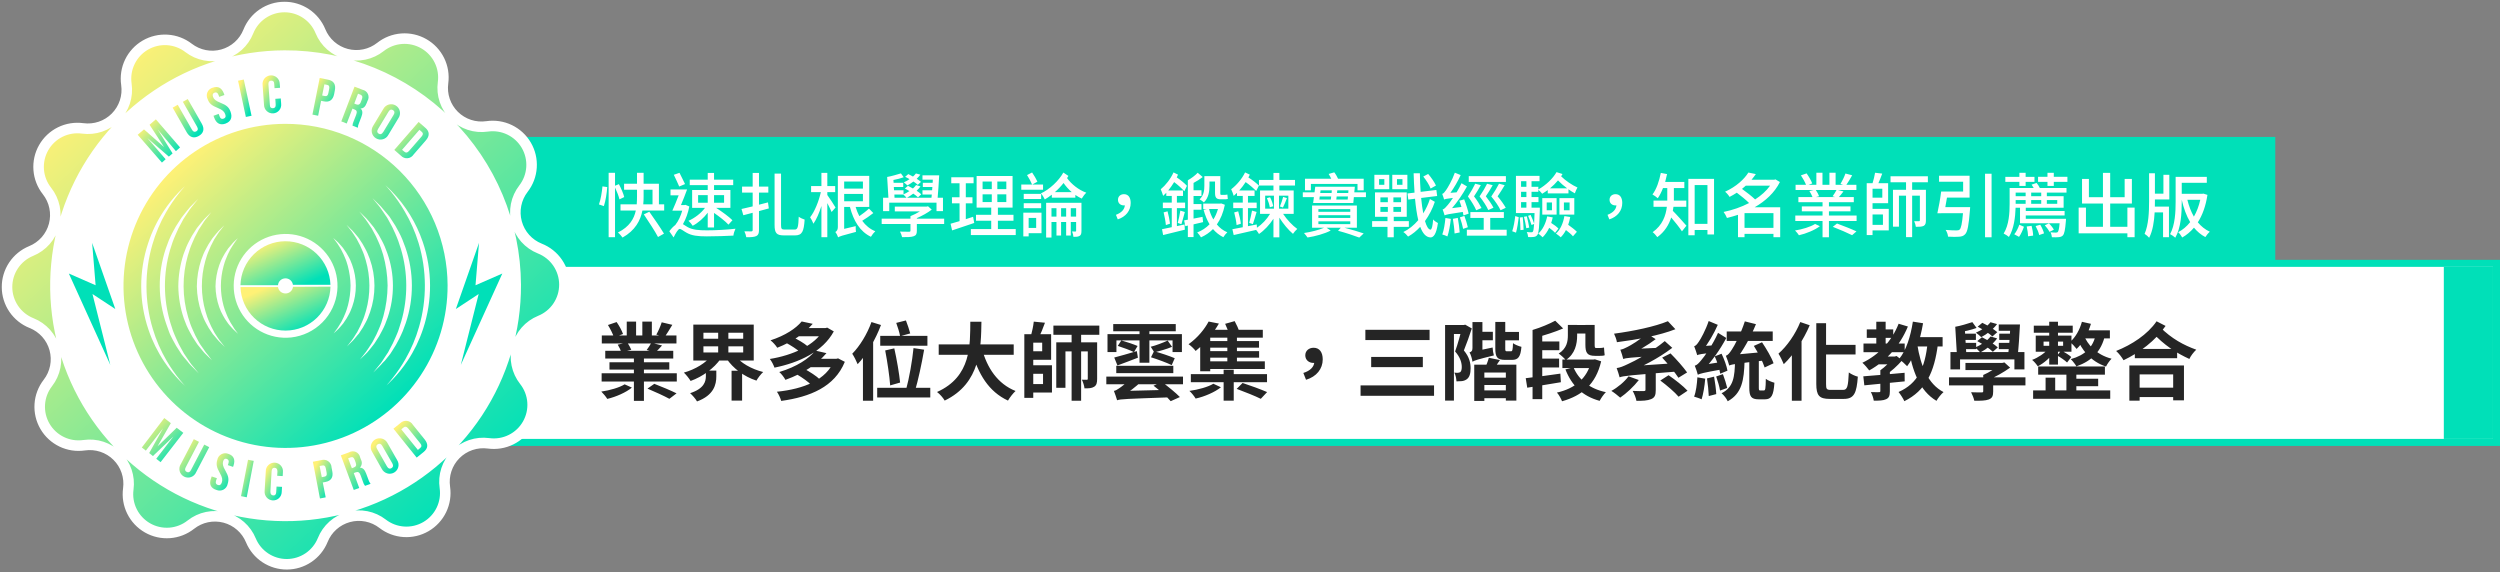 <svg width="712" height="163" viewBox="0 0 712 163" fill="none" xmlns="http://www.w3.org/2000/svg">
<rect x="0" y="0" width="712" height="163" fill="#808080" stroke="none"/>
<path d="M648 39H118V79H648V39Z" fill="#00E0B8"/>
<path d="M91 126V75H711V126H91Z" fill="white" stroke="#00E0B8" stroke-width="2"/>
<path d="M710 76H696V125H710V76Z" fill="#00E0B8"/>
<path d="M81.333 146.969C117.539 146.969 146.89 117.618 146.89 81.412C146.89 45.206 117.539 15.855 81.333 15.855C45.126 15.855 15.775 45.206 15.775 81.412C15.775 117.618 45.126 146.969 81.333 146.969Z" fill="white"/>
<path d="M81.301 79.27C81.817 79.265 82.317 79.449 82.708 79.787C83.098 80.124 83.352 80.593 83.422 81.105H94.111C94.001 77.769 92.595 74.608 90.191 72.293C87.788 69.978 84.576 68.691 81.239 68.706C77.902 68.721 74.702 70.037 72.319 72.374C69.937 74.711 68.559 77.885 68.48 81.221H79.169C79.212 80.687 79.456 80.189 79.851 79.826C80.247 79.464 80.765 79.266 81.301 79.27Z" fill="url(#paint0_linear_47_1370)"/>
<path d="M81.301 83.575C80.786 83.581 80.287 83.398 79.897 83.063C79.507 82.727 79.252 82.261 79.18 81.751H68.49C68.6 85.087 70.007 88.248 72.41 90.563C74.814 92.878 78.026 94.165 81.363 94.15C84.7 94.135 87.9 92.819 90.282 90.482C92.665 88.145 94.042 84.971 94.122 81.635L83.443 81.688C83.385 82.213 83.133 82.697 82.737 83.046C82.341 83.395 81.829 83.584 81.301 83.575Z" fill="url(#paint1_linear_47_1370)"/>
<path d="M81.11 35.272C71.982 35.314 63.071 38.062 55.505 43.168C47.939 48.275 42.057 55.51 38.603 63.96C35.149 72.409 34.278 81.693 36.101 90.638C37.924 99.582 42.358 107.785 48.843 114.209C55.328 120.633 63.572 124.99 72.534 126.729C81.495 128.467 90.77 127.509 99.187 123.976C107.603 120.442 114.783 114.492 119.818 106.878C124.853 99.264 127.517 90.328 127.473 81.2C127.445 75.14 126.224 69.144 123.879 63.556C121.534 57.968 118.111 52.897 113.805 48.632C109.5 44.367 104.397 40.992 98.787 38.7C93.177 36.407 87.17 35.242 81.11 35.272ZM52.478 109.673C52.17 109.376 51.693 108.963 51.142 108.379C49.55 106.742 48.106 104.968 46.825 103.077C44.916 100.254 43.396 97.187 42.308 93.957C39.562 85.96 39.521 77.282 42.191 69.259C43.251 66.015 44.745 62.929 46.635 60.086C47.888 58.196 49.308 56.422 50.876 54.784C51.417 54.201 51.937 53.787 52.191 53.48L52.658 53.034L52.234 53.533C51.969 53.861 51.544 54.307 51.046 54.943C49.641 56.708 48.372 58.576 47.25 60.532C45.596 63.41 44.3 66.48 43.39 69.673C41.119 77.495 41.156 85.806 43.496 93.607C44.442 96.796 45.77 99.858 47.451 102.727C48.59 104.672 49.877 106.526 51.301 108.273C51.799 108.899 52.223 109.334 52.499 109.673L52.923 110.161L52.478 109.673ZM55.118 104.827L54.291 104C53.983 103.713 53.718 103.321 53.39 102.939L52.329 101.688L51.788 101.009L51.279 100.235C50.488 99.103 49.779 97.916 49.158 96.683C48.84 96.015 48.437 95.347 48.162 94.562L47.366 92.324C44.928 85.36 44.876 77.783 47.218 70.786C47.504 70.002 47.79 69.238 48.066 68.496C48.342 67.753 48.734 67.075 49.052 66.375C49.667 65.131 50.376 63.936 51.173 62.801C51.343 62.536 51.502 62.271 51.672 62.027L52.212 61.327L53.209 60.076C53.485 59.708 53.779 59.354 54.09 59.015L54.917 58.178L56.444 56.65C56.444 56.65 55.967 57.255 55.086 58.337L54.365 59.238C54.09 59.556 53.867 59.959 53.581 60.373L52.669 61.741L52.202 62.462L51.778 63.257C51.102 64.42 50.507 65.629 49.996 66.873C49.731 67.541 49.392 68.209 49.158 68.941L48.427 71.2C46.457 77.975 46.49 85.175 48.522 91.932L49.254 94.18C49.498 94.922 49.848 95.58 50.113 96.248C50.631 97.488 51.237 98.689 51.926 99.843L52.361 100.638L52.838 101.349L53.718 102.653C54.005 103.056 54.227 103.459 54.503 103.777L55.245 104.668L56.613 106.354L55.118 104.827ZM59.031 101.306L58.321 100.617C58.056 100.362 57.833 100.044 57.557 99.726L56.688 98.666L56.221 98.093L55.786 97.436C55.113 96.477 54.51 95.47 53.983 94.424C53.708 93.851 53.358 93.289 53.114 92.653C52.87 92.017 52.626 91.37 52.361 90.712C51.359 87.763 50.826 84.675 50.781 81.561C50.804 78.444 51.309 75.35 52.276 72.388L53.019 70.436C53.252 69.8 53.591 69.238 53.856 68.665C54.378 67.614 54.973 66.6 55.638 65.632L56.062 64.975L56.529 64.392C56.825 64.01 57.112 63.66 57.388 63.331C57.627 63.018 57.882 62.717 58.151 62.43L58.851 61.73L60.166 60.436L59.031 61.889L58.416 62.653C58.183 62.928 58.003 63.278 57.769 63.618C57.536 63.957 57.292 64.339 57.038 64.742L56.635 65.346L56.285 66.025C55.721 67.015 55.225 68.043 54.8 69.1C54.577 69.673 54.291 70.235 54.1 70.85C53.909 71.465 53.697 72.112 53.496 72.769C51.855 78.509 51.885 84.597 53.581 90.32C53.793 90.967 53.994 91.603 54.196 92.229C54.397 92.854 54.683 93.406 54.917 93.978C55.353 95.028 55.856 96.048 56.423 97.033L56.794 97.711L57.186 98.316L57.971 99.419C58.215 99.758 58.406 100.108 58.639 100.384L59.254 101.137L60.357 102.6L59.031 101.306ZM62.987 97.785C62.537 97.39 62.122 96.957 61.746 96.492L61.025 95.633L60.622 95.177L60.261 94.636C59.69 93.855 59.183 93.028 58.745 92.165C58.512 91.688 58.225 91.221 58.024 90.712L57.398 89.1C56.551 86.668 56.099 84.115 56.062 81.539C56.082 78.965 56.508 76.41 57.324 73.968L57.939 72.356C58.141 71.836 58.416 71.37 58.65 70.903C59.081 70.036 59.578 69.203 60.134 68.411L60.495 67.87L60.877 67.393L61.598 66.523C61.97 66.058 62.378 65.622 62.817 65.219L63.878 64.159L62.955 65.367C62.563 65.819 62.208 66.301 61.895 66.81L61.301 67.732L60.983 68.231L60.696 68.793C60.241 69.61 59.84 70.457 59.498 71.327C59.318 71.794 59.084 72.26 58.936 72.769C58.787 73.278 58.618 73.83 58.459 74.339C57.15 79.039 57.172 84.009 58.522 88.697L59.021 90.267C59.18 90.776 59.413 91.243 59.593 91.709C59.947 92.572 60.354 93.411 60.813 94.222L61.11 94.784L61.428 95.283L62.032 96.205C62.349 96.705 62.704 97.18 63.093 97.626C63.687 98.401 64.026 98.825 64.026 98.825L62.987 97.785ZM66.932 94.265C66.573 93.96 66.24 93.626 65.935 93.268L65.352 92.6L65.044 92.229L64.747 91.815C64.291 91.201 63.884 90.552 63.528 89.874C63.312 89.507 63.117 89.129 62.944 88.74L62.435 87.478C61.76 85.558 61.402 83.542 61.375 81.507C61.408 79.47 61.767 77.451 62.435 75.526L62.934 74.265C63.103 73.851 63.326 73.48 63.506 73.119C63.857 72.44 64.258 71.788 64.705 71.168L64.991 70.744L65.309 70.373L65.882 69.705C66.175 69.323 66.502 68.968 66.857 68.644L67.738 67.838L67.038 68.793C66.757 69.159 66.499 69.541 66.264 69.938L65.808 70.67L65.564 71.073L65.352 71.507C65.006 72.151 64.705 72.817 64.45 73.501C64.312 73.862 64.132 74.233 64.015 74.625L63.655 75.855C62.658 79.514 62.658 83.373 63.655 87.032L64.026 88.252C64.153 88.655 64.334 89.016 64.471 89.387C64.73 90.066 65.039 90.725 65.394 91.359L65.617 91.805L65.861 92.197L66.317 92.929C66.546 93.343 66.804 93.74 67.091 94.116L67.801 95.071L66.932 94.265ZM82.923 96.11C79.888 96.437 76.826 95.816 74.157 94.333C71.489 92.85 69.345 90.577 68.021 87.826C66.696 85.076 66.256 81.982 66.76 78.971C67.264 75.96 68.688 73.179 70.836 71.01C72.985 68.841 75.752 67.39 78.758 66.857C81.764 66.324 84.861 66.734 87.624 68.032C90.388 69.33 92.681 71.452 94.19 74.106C95.699 76.76 96.35 79.816 96.052 82.854C95.708 86.233 94.217 89.393 91.826 91.805C89.435 94.217 86.289 95.737 82.913 96.11H82.923ZM97.77 92.08L97.462 92.451L96.889 93.13C96.585 93.489 96.255 93.825 95.903 94.138L95.023 94.944L95.723 93.978C96.013 93.617 96.275 93.234 96.508 92.833L96.953 92.102L97.197 91.709L97.42 91.264C97.759 90.621 98.06 89.959 98.321 89.281C98.459 88.909 98.629 88.549 98.745 88.146C98.862 87.743 98.989 87.34 99.106 86.916C99.578 85.09 99.824 83.213 99.838 81.327C99.802 79.44 99.538 77.563 99.053 75.739L98.682 74.519C98.565 74.116 98.385 73.756 98.247 73.395C97.979 72.716 97.671 72.054 97.324 71.412L97.102 70.977C97.017 70.839 96.932 70.712 96.858 70.574C96.784 70.436 96.54 70.076 96.402 69.853C96.165 69.456 95.9 69.076 95.606 68.718L94.896 67.764L95.787 68.559C96.144 68.862 96.474 69.196 96.773 69.556L97.356 70.224L97.674 70.595L97.961 71.009C98.416 71.624 98.824 72.272 99.18 72.95C99.36 73.31 99.594 73.681 99.763 74.084C99.933 74.487 100.092 74.922 100.272 75.357C101.682 79.209 101.701 83.433 100.325 87.298L99.827 88.57C99.668 88.973 99.445 89.344 99.254 89.715C98.909 90.394 98.508 91.043 98.056 91.656L97.77 92.08ZM101.821 95.442L101.11 96.311C100.737 96.78 100.326 97.216 99.88 97.616L98.82 98.676L99.742 97.467C100.128 97.015 100.483 96.537 100.803 96.036L101.386 95.103L101.715 94.604C101.799 94.424 101.895 94.233 102.001 94.042C102.449 93.226 102.845 92.383 103.189 91.518C103.369 91.041 103.602 90.585 103.751 90.065L104.238 88.496C105.551 83.796 105.525 78.823 104.164 74.137L103.676 72.568C103.517 72.059 103.284 71.603 103.093 71.136C102.746 70.267 102.339 69.424 101.874 68.612L101.587 68.061L101.259 67.552L100.665 66.64C100.349 66.136 99.994 65.657 99.604 65.208L98.682 64.01L99.742 65.07C100.189 65.469 100.604 65.901 100.983 66.364L101.704 67.223L102.096 67.7L102.457 68.231C103.021 69.019 103.524 69.848 103.963 70.712C104.196 71.179 104.482 71.645 104.684 72.165C104.885 72.684 105.108 73.225 105.32 73.766C107.062 78.656 107.088 83.992 105.394 88.899C105.182 89.45 104.97 89.959 104.779 90.511C104.588 91.062 104.292 91.497 104.069 91.974C103.634 92.838 103.134 93.667 102.574 94.456C102.46 94.647 102.344 94.827 102.224 94.996L101.821 95.442ZM105.331 99.493C105.094 99.808 104.839 100.109 104.567 100.394L103.867 101.094L102.51 102.388L103.655 100.946L104.26 100.172C104.498 99.864 104.718 99.541 104.917 99.207C105.136 98.86 105.38 98.489 105.649 98.093L106.041 97.478L106.402 96.799C106.961 95.81 107.457 94.787 107.886 93.735C108.109 93.162 108.395 92.6 108.586 91.974L109.18 90.055C109.965 87.193 110.372 84.241 110.389 81.274C110.343 78.308 109.911 75.36 109.106 72.504L108.48 70.606C108.289 69.98 107.993 69.418 107.77 68.846C107.331 67.796 106.824 66.776 106.253 65.792L105.893 65.113L105.49 64.508L104.748 63.395C104.546 63.065 104.326 62.746 104.09 62.441L103.475 61.677L102.319 60.235L103.645 61.518L104.355 62.218C104.628 62.501 104.887 62.798 105.129 63.109L105.988 64.169L106.465 64.752C106.603 64.964 106.752 65.177 106.89 65.399C107.569 66.36 108.175 67.37 108.703 68.421C108.979 68.984 109.318 69.556 109.562 70.182L110.315 72.133C112.406 78.054 112.436 84.507 110.4 90.447C110.156 91.115 109.901 91.773 109.668 92.398C109.435 93.024 109.095 93.607 108.82 94.18C108.304 95.235 107.708 96.249 107.038 97.213L106.614 97.87L106.158 98.454L105.331 99.493ZM108.661 103.735L107.844 104.562L106.306 106.099L107.664 104.403L108.395 103.512C108.671 103.183 108.894 102.78 109.17 102.377L110.039 101.062L110.516 100.352L110.941 99.546C111.608 98.384 112.2 97.179 112.712 95.94C112.977 95.262 113.327 94.594 113.549 93.819L114.27 91.561C116.213 84.803 116.18 77.631 114.175 70.892L113.433 68.644C113.199 67.912 112.849 67.244 112.574 66.523C112.05 65.288 111.448 64.087 110.771 62.928C110.622 62.663 110.474 62.398 110.336 62.133C110.198 61.868 110.007 61.656 109.859 61.422L108.968 60.118C108.727 59.73 108.465 59.355 108.183 58.994L107.452 58.103C106.571 57.043 106.073 56.428 106.073 56.428L107.621 57.944L108.449 58.771C108.77 59.107 109.071 59.461 109.35 59.832C109.668 60.214 110.007 60.627 110.41 61.072L110.962 61.751L111.46 62.525C112.253 63.656 112.962 64.844 113.581 66.078C113.91 66.757 114.302 67.425 114.589 68.199C114.875 68.973 115.161 69.715 115.458 70.489C117.882 77.447 117.919 85.014 115.564 91.995L114.705 94.297C114.429 95.039 114.037 95.707 113.73 96.418C113.123 97.655 112.432 98.849 111.662 99.991L111.163 100.765L110.622 101.455L109.626 102.706C109.191 103.067 108.926 103.448 108.618 103.756L108.661 103.735ZM116.084 102.727C114.832 104.619 113.412 106.393 111.842 108.03C111.291 108.623 110.782 109.037 110.527 109.334L110.06 109.779L110.474 109.291C110.75 108.963 111.174 108.507 111.662 107.87C113.074 106.115 114.343 104.25 115.458 102.292C117.113 99.409 118.413 96.336 119.329 93.141C121.603 85.319 121.562 77.006 119.212 69.206C118.25 66.051 116.915 63.021 115.235 60.182C114.099 58.232 112.812 56.374 111.386 54.625C110.888 53.999 110.453 53.565 110.188 53.225L109.763 52.737L110.23 53.183C110.527 53.48 111.004 53.883 111.556 54.477C115.54 58.566 118.562 63.493 120.4 68.899C123.131 76.898 123.172 85.572 120.516 93.597C119.453 96.833 117.959 99.911 116.073 102.748L116.084 102.727Z" fill="url(#paint2_linear_47_1370)"/>
<mask id="path-8-outside-1_47_1370" maskUnits="userSpaceOnUse" x="0" y="0" width="163" height="163" fill="black">
<rect fill="white" width="163" height="163"/>
<path d="M153.741 70.786C152.147 70.151 150.724 69.155 149.581 67.876C148.439 66.597 147.61 65.07 147.158 63.416C146.707 61.761 146.646 60.025 146.98 58.343C147.315 56.661 148.035 55.08 149.085 53.724C150.435 51.979 151.233 49.87 151.377 47.669C151.52 45.467 151.003 43.273 149.89 41.367C148.778 39.462 147.122 37.932 145.134 36.975C143.147 36.017 140.918 35.675 138.735 35.993C137.039 36.242 135.308 36.094 133.678 35.559C132.049 35.024 130.567 34.117 129.349 32.91C128.131 31.704 127.21 30.23 126.66 28.606C126.11 26.982 125.945 25.252 126.179 23.554C126.476 21.368 126.112 19.143 125.136 17.166C124.159 15.188 122.614 13.547 120.699 12.453C118.783 11.359 116.585 10.862 114.385 11.026C112.186 11.19 110.085 12.007 108.353 13.373C107.008 14.436 105.434 15.171 103.756 15.521C102.078 15.871 100.342 15.826 98.684 15.39C97.026 14.954 95.492 14.139 94.204 13.009C92.915 11.878 91.907 10.464 91.258 8.877C90.423 6.835 88.996 5.09 87.161 3.864C85.326 2.639 83.167 1.99 80.961 2C78.755 2.01 76.602 2.68 74.779 3.922C72.955 5.164 71.545 6.923 70.728 8.972C70.096 10.559 69.104 11.978 67.832 13.118C66.559 14.257 65.04 15.086 63.393 15.54C61.747 15.995 60.017 16.061 58.34 15.735C56.664 15.408 55.085 14.698 53.729 13.66C51.984 12.309 49.876 11.511 47.674 11.368C45.472 11.225 43.278 11.742 41.373 12.854C39.467 13.967 37.938 15.623 36.98 17.61C36.023 19.598 35.681 21.826 35.998 24.01C36.244 25.706 36.092 27.437 35.555 29.064C35.018 30.692 34.11 32.173 32.903 33.391C31.696 34.608 30.223 35.528 28.599 36.079C26.976 36.63 25.247 36.797 23.548 36.566C21.362 36.266 19.136 36.628 17.157 37.604C15.177 38.58 13.535 40.126 12.441 42.043C11.348 43.96 10.853 46.16 11.02 48.361C11.187 50.562 12.008 52.662 13.379 54.392C14.441 55.738 15.176 57.312 15.525 58.99C15.874 60.669 15.829 62.406 15.392 64.064C14.954 65.722 14.138 67.255 13.006 68.543C11.875 69.832 10.459 70.839 8.872 71.486C6.83 72.323 5.086 73.751 3.861 75.586C2.637 77.422 1.989 79.581 2 81.787C2.012 83.993 2.682 86.146 3.925 87.969C5.168 89.791 6.928 91.201 8.978 92.017C10.571 92.65 11.994 93.645 13.137 94.923C14.279 96.201 15.109 97.728 15.56 99.381C16.012 101.035 16.073 102.771 15.738 104.452C15.404 106.133 14.683 107.714 13.633 109.069C12.278 110.812 11.476 112.92 11.33 115.123C11.184 117.325 11.7 119.521 12.812 121.428C13.923 123.335 15.581 124.865 17.57 125.823C19.559 126.78 21.789 127.12 23.973 126.8C25.67 126.552 27.402 126.703 29.031 127.239C30.66 127.775 32.142 128.683 33.361 129.89C34.58 131.097 35.501 132.571 36.053 134.195C36.604 135.82 36.77 137.55 36.539 139.249C36.242 141.434 36.605 143.658 37.58 145.635C38.556 147.612 40.101 149.252 42.015 150.346C43.93 151.439 46.128 151.934 48.327 151.769C50.525 151.604 52.624 150.786 54.355 149.419C55.701 148.357 57.275 147.621 58.954 147.271C60.633 146.921 62.37 146.966 64.028 147.402C65.687 147.838 67.222 148.653 68.511 149.784C69.801 150.914 70.81 152.328 71.46 153.915C72.305 155.935 73.731 157.659 75.556 158.867C77.382 160.076 79.525 160.716 81.715 160.706C83.904 160.696 86.041 160.036 87.855 158.81C89.669 157.584 91.079 155.848 91.905 153.82C92.54 152.227 93.536 150.803 94.816 149.661C96.095 148.519 97.621 147.689 99.276 147.238C100.93 146.786 102.667 146.725 104.349 147.06C106.031 147.394 107.612 148.115 108.968 149.165C110.712 150.514 112.82 151.311 115.02 151.455C117.22 151.598 119.414 151.082 121.318 149.971C123.223 148.86 124.753 147.206 125.712 145.22C126.67 143.234 127.014 141.008 126.699 138.825C126.45 137.128 126.598 135.397 127.133 133.768C127.668 132.138 128.575 130.655 129.781 129.437C130.988 128.218 132.461 127.296 134.085 126.745C135.709 126.193 137.439 126.027 139.138 126.259C141.324 126.558 143.549 126.198 145.528 125.223C147.507 124.248 149.149 122.704 150.244 120.788C151.338 118.873 151.835 116.674 151.67 114.474C151.505 112.274 150.686 110.174 149.318 108.443C148.256 107.097 147.521 105.523 147.171 103.844C146.821 102.165 146.865 100.428 147.301 98.769C147.737 97.111 148.553 95.576 149.683 94.287C150.813 92.997 152.228 91.988 153.815 91.338C155.868 90.512 157.627 89.088 158.862 87.252C160.098 85.415 160.754 83.251 160.746 81.037C160.738 78.823 160.067 76.663 158.818 74.836C157.569 73.008 155.8 71.598 153.741 70.786ZM146.879 81.073C146.94 94.037 143.155 106.727 136.003 117.54C128.852 128.352 118.654 136.802 106.701 141.819C94.747 146.836 81.574 148.196 68.847 145.726C56.121 143.257 44.413 137.069 35.203 127.945C25.993 118.821 19.696 107.172 17.107 94.469C14.518 81.766 15.754 68.581 20.659 56.581C25.564 44.581 33.917 34.304 44.662 27.051C55.407 19.798 68.061 15.895 81.025 15.834C98.408 15.774 115.104 22.613 127.45 34.85C139.797 47.087 146.784 63.722 146.879 81.105V81.073Z"/>
</mask>
<path d="M153.741 70.786C152.147 70.151 150.724 69.155 149.581 67.876C148.439 66.597 147.61 65.07 147.158 63.416C146.707 61.761 146.646 60.025 146.98 58.343C147.315 56.661 148.035 55.08 149.085 53.724C150.435 51.979 151.233 49.87 151.377 47.669C151.52 45.467 151.003 43.273 149.89 41.367C148.778 39.462 147.122 37.932 145.134 36.975C143.147 36.017 140.918 35.675 138.735 35.993C137.039 36.242 135.308 36.094 133.678 35.559C132.049 35.024 130.567 34.117 129.349 32.91C128.131 31.704 127.21 30.23 126.66 28.606C126.11 26.982 125.945 25.252 126.179 23.554C126.476 21.368 126.112 19.143 125.136 17.166C124.159 15.188 122.614 13.547 120.699 12.453C118.783 11.359 116.585 10.862 114.385 11.026C112.186 11.19 110.085 12.007 108.353 13.373C107.008 14.436 105.434 15.171 103.756 15.521C102.078 15.871 100.342 15.826 98.684 15.39C97.026 14.954 95.492 14.139 94.204 13.009C92.915 11.878 91.907 10.464 91.258 8.877C90.423 6.835 88.996 5.09 87.161 3.864C85.326 2.639 83.167 1.99 80.961 2C78.755 2.01 76.602 2.68 74.779 3.922C72.955 5.164 71.545 6.923 70.728 8.972C70.096 10.559 69.104 11.978 67.832 13.118C66.559 14.257 65.04 15.086 63.393 15.54C61.747 15.995 60.017 16.061 58.34 15.735C56.664 15.408 55.085 14.698 53.729 13.66C51.984 12.309 49.876 11.511 47.674 11.368C45.472 11.225 43.278 11.742 41.373 12.854C39.467 13.967 37.938 15.623 36.98 17.61C36.023 19.598 35.681 21.826 35.998 24.01C36.244 25.706 36.092 27.437 35.555 29.064C35.018 30.692 34.11 32.173 32.903 33.391C31.696 34.608 30.223 35.528 28.599 36.079C26.976 36.63 25.247 36.797 23.548 36.566C21.362 36.266 19.136 36.628 17.157 37.604C15.177 38.58 13.535 40.126 12.441 42.043C11.348 43.96 10.853 46.16 11.02 48.361C11.187 50.562 12.008 52.662 13.379 54.392C14.441 55.738 15.176 57.312 15.525 58.99C15.874 60.669 15.829 62.406 15.392 64.064C14.954 65.722 14.138 67.255 13.006 68.543C11.875 69.832 10.459 70.839 8.872 71.486C6.83 72.323 5.086 73.751 3.861 75.586C2.637 77.422 1.989 79.581 2 81.787C2.012 83.993 2.682 86.146 3.925 87.969C5.168 89.791 6.928 91.201 8.978 92.017C10.571 92.65 11.994 93.645 13.137 94.923C14.279 96.201 15.109 97.728 15.56 99.381C16.012 101.035 16.073 102.771 15.738 104.452C15.404 106.133 14.683 107.714 13.633 109.069C12.278 110.812 11.476 112.92 11.33 115.123C11.184 117.325 11.7 119.521 12.812 121.428C13.923 123.335 15.581 124.865 17.57 125.823C19.559 126.78 21.789 127.12 23.973 126.8C25.67 126.552 27.402 126.703 29.031 127.239C30.66 127.775 32.142 128.683 33.361 129.89C34.58 131.097 35.501 132.571 36.053 134.195C36.604 135.82 36.77 137.55 36.539 139.249C36.242 141.434 36.605 143.658 37.58 145.635C38.556 147.612 40.101 149.252 42.015 150.346C43.93 151.439 46.128 151.934 48.327 151.769C50.525 151.604 52.624 150.786 54.355 149.419C55.701 148.357 57.275 147.621 58.954 147.271C60.633 146.921 62.37 146.966 64.028 147.402C65.687 147.838 67.222 148.653 68.511 149.784C69.801 150.914 70.81 152.328 71.46 153.915C72.305 155.935 73.731 157.659 75.556 158.867C77.382 160.076 79.525 160.716 81.715 160.706C83.904 160.696 86.041 160.036 87.855 158.81C89.669 157.584 91.079 155.848 91.905 153.82C92.54 152.227 93.536 150.803 94.816 149.661C96.095 148.519 97.621 147.689 99.276 147.238C100.93 146.786 102.667 146.725 104.349 147.06C106.031 147.394 107.612 148.115 108.968 149.165C110.712 150.514 112.82 151.311 115.02 151.455C117.22 151.598 119.414 151.082 121.318 149.971C123.223 148.86 124.753 147.206 125.712 145.22C126.67 143.234 127.014 141.008 126.699 138.825C126.45 137.128 126.598 135.397 127.133 133.768C127.668 132.138 128.575 130.655 129.781 129.437C130.988 128.218 132.461 127.296 134.085 126.745C135.709 126.193 137.439 126.027 139.138 126.259C141.324 126.558 143.549 126.198 145.528 125.223C147.507 124.248 149.149 122.704 150.244 120.788C151.338 118.873 151.835 116.674 151.67 114.474C151.505 112.274 150.686 110.174 149.318 108.443C148.256 107.097 147.521 105.523 147.171 103.844C146.821 102.165 146.865 100.428 147.301 98.769C147.737 97.111 148.553 95.576 149.683 94.287C150.813 92.997 152.228 91.988 153.815 91.338C155.868 90.512 157.627 89.088 158.862 87.252C160.098 85.415 160.754 83.251 160.746 81.037C160.738 78.823 160.067 76.663 158.818 74.836C157.569 73.008 155.8 71.598 153.741 70.786ZM146.879 81.073C146.94 94.037 143.155 106.727 136.003 117.54C128.852 128.352 118.654 136.802 106.701 141.819C94.747 146.836 81.574 148.196 68.847 145.726C56.121 143.257 44.413 137.069 35.203 127.945C25.993 118.821 19.696 107.172 17.107 94.469C14.518 81.766 15.754 68.581 20.659 56.581C25.564 44.581 33.917 34.304 44.662 27.051C55.407 19.798 68.061 15.895 81.025 15.834C98.408 15.774 115.104 22.613 127.45 34.85C139.797 47.087 146.784 63.722 146.879 81.105V81.073Z" fill="url(#paint3_linear_47_1370)"/>
<path d="M153.741 70.786C152.147 70.151 150.724 69.155 149.581 67.876C148.439 66.597 147.61 65.07 147.158 63.416C146.707 61.761 146.646 60.025 146.98 58.343C147.315 56.661 148.035 55.08 149.085 53.724C150.435 51.979 151.233 49.87 151.377 47.669C151.52 45.467 151.003 43.273 149.89 41.367C148.778 39.462 147.122 37.932 145.134 36.975C143.147 36.017 140.918 35.675 138.735 35.993C137.039 36.242 135.308 36.094 133.678 35.559C132.049 35.024 130.567 34.117 129.349 32.91C128.131 31.704 127.21 30.23 126.66 28.606C126.11 26.982 125.945 25.252 126.179 23.554C126.476 21.368 126.112 19.143 125.136 17.166C124.159 15.188 122.614 13.547 120.699 12.453C118.783 11.359 116.585 10.862 114.385 11.026C112.186 11.19 110.085 12.007 108.353 13.373C107.008 14.436 105.434 15.171 103.756 15.521C102.078 15.871 100.342 15.826 98.684 15.39C97.026 14.954 95.492 14.139 94.204 13.009C92.915 11.878 91.907 10.464 91.258 8.877C90.423 6.835 88.996 5.09 87.161 3.864C85.326 2.639 83.167 1.99 80.961 2C78.755 2.01 76.602 2.68 74.779 3.922C72.955 5.164 71.545 6.923 70.728 8.972C70.096 10.559 69.104 11.978 67.832 13.118C66.559 14.257 65.04 15.086 63.393 15.54C61.747 15.995 60.017 16.061 58.34 15.735C56.664 15.408 55.085 14.698 53.729 13.66C51.984 12.309 49.876 11.511 47.674 11.368C45.472 11.225 43.278 11.742 41.373 12.854C39.467 13.967 37.938 15.623 36.98 17.61C36.023 19.598 35.681 21.826 35.998 24.01C36.244 25.706 36.092 27.437 35.555 29.064C35.018 30.692 34.11 32.173 32.903 33.391C31.696 34.608 30.223 35.528 28.599 36.079C26.976 36.63 25.247 36.797 23.548 36.566C21.362 36.266 19.136 36.628 17.157 37.604C15.177 38.58 13.535 40.126 12.441 42.043C11.348 43.96 10.853 46.16 11.02 48.361C11.187 50.562 12.008 52.662 13.379 54.392C14.441 55.738 15.176 57.312 15.525 58.99C15.874 60.669 15.829 62.406 15.392 64.064C14.954 65.722 14.138 67.255 13.006 68.543C11.875 69.832 10.459 70.839 8.872 71.486C6.83 72.323 5.086 73.751 3.861 75.586C2.637 77.422 1.989 79.581 2 81.787C2.012 83.993 2.682 86.146 3.925 87.969C5.168 89.791 6.928 91.201 8.978 92.017C10.571 92.65 11.994 93.645 13.137 94.923C14.279 96.201 15.109 97.728 15.56 99.381C16.012 101.035 16.073 102.771 15.738 104.452C15.404 106.133 14.683 107.714 13.633 109.069C12.278 110.812 11.476 112.92 11.33 115.123C11.184 117.325 11.7 119.521 12.812 121.428C13.923 123.335 15.581 124.865 17.57 125.823C19.559 126.78 21.789 127.12 23.973 126.8C25.67 126.552 27.402 126.703 29.031 127.239C30.66 127.775 32.142 128.683 33.361 129.89C34.58 131.097 35.501 132.571 36.053 134.195C36.604 135.82 36.77 137.55 36.539 139.249C36.242 141.434 36.605 143.658 37.58 145.635C38.556 147.612 40.101 149.252 42.015 150.346C43.93 151.439 46.128 151.934 48.327 151.769C50.525 151.604 52.624 150.786 54.355 149.419C55.701 148.357 57.275 147.621 58.954 147.271C60.633 146.921 62.37 146.966 64.028 147.402C65.687 147.838 67.222 148.653 68.511 149.784C69.801 150.914 70.81 152.328 71.46 153.915C72.305 155.935 73.731 157.659 75.556 158.867C77.382 160.076 79.525 160.716 81.715 160.706C83.904 160.696 86.041 160.036 87.855 158.81C89.669 157.584 91.079 155.848 91.905 153.82C92.54 152.227 93.536 150.803 94.816 149.661C96.095 148.519 97.621 147.689 99.276 147.238C100.93 146.786 102.667 146.725 104.349 147.06C106.031 147.394 107.612 148.115 108.968 149.165C110.712 150.514 112.82 151.311 115.02 151.455C117.22 151.598 119.414 151.082 121.318 149.971C123.223 148.86 124.753 147.206 125.712 145.22C126.67 143.234 127.014 141.008 126.699 138.825C126.45 137.128 126.598 135.397 127.133 133.768C127.668 132.138 128.575 130.655 129.781 129.437C130.988 128.218 132.461 127.296 134.085 126.745C135.709 126.193 137.439 126.027 139.138 126.259C141.324 126.558 143.549 126.198 145.528 125.223C147.507 124.248 149.149 122.704 150.244 120.788C151.338 118.873 151.835 116.674 151.67 114.474C151.505 112.274 150.686 110.174 149.318 108.443C148.256 107.097 147.521 105.523 147.171 103.844C146.821 102.165 146.865 100.428 147.301 98.769C147.737 97.111 148.553 95.576 149.683 94.287C150.813 92.997 152.228 91.988 153.815 91.338C155.868 90.512 157.627 89.088 158.862 87.252C160.098 85.415 160.754 83.251 160.746 81.037C160.738 78.823 160.067 76.663 158.818 74.836C157.569 73.008 155.8 71.598 153.741 70.786ZM146.879 81.073C146.94 94.037 143.155 106.727 136.003 117.54C128.852 128.352 118.654 136.802 106.701 141.819C94.747 146.836 81.574 148.196 68.847 145.726C56.121 143.257 44.413 137.069 35.203 127.945C25.993 118.821 19.696 107.172 17.107 94.469C14.518 81.766 15.754 68.581 20.659 56.581C25.564 44.581 33.917 34.304 44.662 27.051C55.407 19.798 68.061 15.895 81.025 15.834C98.408 15.774 115.104 22.613 127.45 34.85C139.797 47.087 146.784 63.722 146.879 81.105V81.073Z" stroke="white" stroke-width="3" mask="url(#path-8-outside-1_47_1370)"/>
<path d="M39.211 38.379L41.004 36.852L46.73 41.889L42.594 35.526L44.386 33.988L51.279 41.984L50.092 43.045L44.906 36.852L49.148 43.692L48.087 44.604L41.958 39.301L47.175 45.356L46.115 46.3L39.211 38.379Z" fill="url(#paint4_linear_47_1370)"/>
<path d="M53.156 37.647L49.169 30.659L50.611 29.831L54.662 36.926C55.033 37.583 55.447 37.658 55.903 37.403C56.359 37.149 56.497 36.746 56.126 36.088L52.075 28.994L53.464 28.198L57.451 35.197C58.289 36.661 58.035 37.912 56.624 38.718C55.214 39.524 53.994 39.111 53.156 37.647Z" fill="url(#paint5_linear_47_1370)"/>
<path d="M61.014 33.543L60.802 32.971L62.276 32.43L62.531 33.119C62.785 33.83 63.188 33.967 63.687 33.787C64.185 33.607 64.408 33.236 64.132 32.504C63.856 31.772 63.337 31.263 62.011 30.744C60.283 30.075 59.562 29.418 59.158 28.283C58.995 27.978 58.902 27.64 58.887 27.295C58.872 26.949 58.935 26.604 59.071 26.286C59.208 25.968 59.414 25.685 59.676 25.458C59.937 25.231 60.246 25.066 60.58 24.975C62.096 24.423 63.178 25.049 63.761 26.64L63.909 27.053L62.435 27.583L62.245 27.074C61.99 26.364 61.608 26.205 61.11 26.385C60.611 26.565 60.431 26.936 60.675 27.615C60.919 28.294 61.46 28.75 62.796 29.27C64.514 29.938 65.214 30.584 65.659 31.815C66.253 33.437 65.765 34.635 64.228 35.197C62.69 35.76 61.587 35.123 61.014 33.543Z" fill="url(#paint6_linear_47_1370)"/>
<path d="M67.801 22.991L69.424 22.652L71.64 32.97L70.018 33.31L67.801 22.991Z" fill="url(#paint7_linear_47_1370)"/>
<path d="M75.193 29.895L74.79 24.232C74.746 23.901 74.77 23.565 74.862 23.243C74.953 22.922 75.109 22.623 75.32 22.364C75.531 22.105 75.793 21.892 76.089 21.738C76.385 21.584 76.71 21.492 77.043 21.469C77.376 21.445 77.711 21.489 78.026 21.599C78.341 21.709 78.631 21.883 78.876 22.109C79.122 22.335 79.319 22.609 79.455 22.914C79.591 23.219 79.664 23.548 79.668 23.882L79.753 24.996L78.183 25.112L78.098 23.893C78.098 23.204 77.695 22.939 77.197 22.97C76.698 23.002 76.391 23.32 76.444 24.031L76.858 29.916C76.858 30.605 77.26 30.86 77.759 30.818C78.257 30.775 78.565 30.489 78.512 29.757L78.406 28.145L79.965 28.039L80.071 29.524C80.114 29.855 80.09 30.192 79.999 30.513C79.908 30.834 79.752 31.133 79.541 31.392C79.33 31.651 79.068 31.864 78.772 32.018C78.475 32.172 78.15 32.264 77.817 32.288C77.484 32.311 77.15 32.267 76.835 32.157C76.519 32.047 76.23 31.873 75.984 31.647C75.738 31.421 75.541 31.147 75.405 30.842C75.269 30.537 75.197 30.208 75.193 29.874V29.895Z" fill="url(#paint8_linear_47_1370)"/>
<path d="M91.046 22.207L93.443 22.695C95.076 23.013 95.691 24.073 95.362 25.738L95.161 26.799C94.822 28.453 93.846 29.195 92.224 28.866L91.449 28.718L90.601 32.96L88.978 32.642L91.046 22.207ZM92.51 27.35C93.029 27.456 93.358 27.276 93.507 26.533L93.751 25.303C93.899 24.561 93.666 24.243 93.157 24.169L92.383 24.01L91.746 27.191L92.51 27.35Z" fill="url(#paint9_linear_47_1370)"/>
<path d="M100.962 24.678L103.252 25.568C103.588 25.633 103.903 25.779 104.17 25.991C104.437 26.204 104.649 26.479 104.788 26.791C104.926 27.103 104.987 27.445 104.965 27.786C104.944 28.127 104.84 28.457 104.663 28.75L104.429 29.354C104.037 30.415 103.464 30.892 102.669 30.902C103.348 31.443 103.316 32.27 102.881 33.384L102.213 35.112C102.028 35.508 101.927 35.938 101.916 36.374L100.389 35.791C100.41 35.352 100.522 34.923 100.718 34.529L101.418 32.727C101.768 31.814 101.619 31.412 100.909 31.146L100.378 30.934L98.745 35.176L97.197 34.572L100.962 24.678ZM101.428 29.715C102.012 29.938 102.489 29.821 102.764 29.036L103.061 28.273C103.327 27.573 103.21 27.212 102.669 26.958L101.959 26.682L100.898 29.492L101.428 29.715Z" fill="url(#paint10_linear_47_1370)"/>
<path d="M106.296 35.791L109.159 31.041C109.318 30.734 109.538 30.464 109.805 30.246C110.072 30.029 110.382 29.868 110.714 29.774C111.045 29.68 111.393 29.656 111.735 29.702C112.077 29.747 112.405 29.863 112.701 30.041C112.996 30.219 113.252 30.455 113.453 30.736C113.653 31.016 113.794 31.335 113.867 31.672C113.939 32.009 113.942 32.358 113.874 32.696C113.807 33.034 113.671 33.355 113.475 33.639L110.612 38.389C110.453 38.696 110.233 38.966 109.966 39.184C109.698 39.401 109.389 39.562 109.057 39.656C108.725 39.749 108.378 39.774 108.036 39.728C107.694 39.682 107.365 39.567 107.07 39.389C106.775 39.211 106.519 38.975 106.318 38.694C106.118 38.414 105.977 38.095 105.904 37.758C105.832 37.421 105.829 37.072 105.896 36.734C105.964 36.396 106.1 36.075 106.296 35.791ZM109.127 37.626L112.107 32.695C112.499 32.048 112.362 31.634 111.916 31.359C111.471 31.083 111.025 31.157 110.644 31.804L107.664 36.735C107.271 37.382 107.409 37.796 107.855 38.071C108.3 38.347 108.745 38.241 109.127 37.594V37.626Z" fill="url(#paint11_linear_47_1370)"/>
<path d="M119.223 34.731L121.132 36.396C122.383 37.456 122.393 38.708 121.28 39.98L117.781 44.01C117.596 44.303 117.347 44.551 117.052 44.733C116.757 44.916 116.425 45.028 116.08 45.062C115.734 45.096 115.386 45.05 115.062 44.928C114.737 44.807 114.445 44.612 114.207 44.36L112.298 42.695L119.223 34.731ZM115.172 43.215C115.575 43.554 115.988 43.564 116.487 42.992L120.082 38.856C120.58 38.283 120.516 37.87 120.082 37.52L119.445 36.968L114.504 42.663L115.172 43.215Z" fill="url(#paint12_linear_47_1370)"/>
<path d="M46.783 119.058L48.649 120.511L44.864 127.128L50.325 121.826L52.202 123.268L45.733 131.625L44.492 130.66L49.392 124.297L43.549 129.886L42.488 129.027L46.433 121.975L41.534 128.337L40.389 127.447L46.783 119.058Z" fill="url(#paint13_linear_47_1370)"/>
<path d="M51.47 132.219L55.192 125.071L56.666 125.835L52.891 133.088C52.541 133.756 52.7 134.149 53.167 134.393C53.634 134.636 54.036 134.541 54.386 133.873L58.162 126.619L59.583 127.351L55.85 134.499C55.717 134.814 55.52 135.099 55.271 135.335C55.023 135.571 54.728 135.753 54.406 135.869C54.084 135.985 53.741 136.034 53.399 136.011C53.057 135.988 52.724 135.895 52.42 135.737C52.115 135.579 51.847 135.36 51.632 135.093C51.417 134.827 51.259 134.519 51.169 134.188C51.079 133.857 51.058 133.512 51.108 133.173C51.158 132.834 51.278 132.509 51.46 132.219H51.47Z" fill="url(#paint14_linear_47_1370)"/>
<path d="M60.092 136.259L60.283 135.686L61.767 136.185L61.534 136.874C61.301 137.584 61.534 137.934 62.032 138.115C62.531 138.295 62.934 138.115 63.178 137.383C63.422 136.651 63.316 135.919 62.584 134.679C61.661 133.077 61.523 132.123 61.884 130.978C61.945 130.636 62.082 130.312 62.286 130.031C62.49 129.75 62.755 129.518 63.061 129.354C63.367 129.19 63.707 129.097 64.054 129.082C64.401 129.068 64.747 129.132 65.065 129.27C66.592 129.779 67.048 130.946 66.518 132.547L66.38 132.961L64.885 132.473L65.055 131.953C65.299 131.243 65.055 130.893 64.599 130.702C64.143 130.511 63.729 130.702 63.538 131.402C63.347 132.102 63.453 132.77 64.174 134.011C65.108 135.612 65.235 136.545 64.843 137.797C64.781 138.139 64.644 138.464 64.442 138.747C64.239 139.03 63.975 139.264 63.67 139.432C63.365 139.599 63.026 139.697 62.679 139.717C62.331 139.736 61.983 139.678 61.661 139.546C59.975 139.037 59.508 137.86 60.092 136.259Z" fill="url(#paint15_linear_47_1370)"/>
<path d="M70.633 130.946L72.266 131.254L70.272 141.625L68.639 141.307L70.633 130.946Z" fill="url(#paint16_linear_47_1370)"/>
<path d="M75.362 139.907L75.691 134.244C75.686 133.908 75.751 133.574 75.881 133.263C76.012 132.953 76.204 132.673 76.448 132.44C76.691 132.207 76.98 132.027 77.296 131.911C77.612 131.795 77.948 131.745 78.284 131.765C78.62 131.785 78.948 131.874 79.249 132.026C79.549 132.178 79.814 132.391 80.029 132.65C80.243 132.91 80.402 133.21 80.495 133.534C80.588 133.857 80.613 134.197 80.569 134.53L80.505 135.591L78.936 135.506L79.01 134.287C79.01 133.587 78.734 133.279 78.236 133.226C77.738 133.173 77.398 133.459 77.356 134.149L77.006 140.034C77.006 140.723 77.282 141.02 77.78 141.095C78.278 141.169 78.618 140.872 78.66 140.172L78.756 138.571L80.325 138.656L80.23 140.151C80.22 140.477 80.146 140.798 80.01 141.095C79.874 141.392 79.68 141.659 79.439 141.879C79.199 142.1 78.916 142.27 78.608 142.379C78.301 142.488 77.974 142.535 77.648 142.515C77.323 142.496 77.004 142.412 76.711 142.267C76.419 142.123 76.158 141.921 75.945 141.674C75.731 141.426 75.57 141.139 75.47 140.828C75.37 140.517 75.333 140.19 75.362 139.865V139.907Z" fill="url(#paint17_linear_47_1370)"/>
<path d="M89.106 131.508L91.502 131.041C91.837 130.938 92.192 130.913 92.538 130.97C92.884 131.027 93.212 131.164 93.496 131.37C93.78 131.576 94.012 131.845 94.174 132.156C94.336 132.467 94.424 132.812 94.429 133.162L94.631 134.223C94.96 135.888 94.334 136.948 92.701 137.256L91.927 137.404L92.754 141.646L91.121 141.964L89.106 131.508ZM92.414 135.75C92.934 135.644 93.167 135.357 93.019 134.615L92.786 133.385C92.637 132.643 92.308 132.462 91.799 132.569L91.025 132.717L91.64 135.898L92.414 135.75Z" fill="url(#paint18_linear_47_1370)"/>
<path d="M97.07 129.684L99.382 128.836C99.675 128.659 100.006 128.555 100.348 128.534C100.69 128.513 101.031 128.575 101.344 128.714C101.657 128.854 101.931 129.067 102.143 129.336C102.355 129.604 102.499 129.92 102.563 130.257L102.786 130.872C102.994 131.239 103.078 131.664 103.024 132.082C102.971 132.501 102.783 132.891 102.489 133.194C103.358 133.194 103.878 133.788 104.292 134.902L104.938 136.641C105.059 137.06 105.265 137.45 105.543 137.786L103.963 138.369C103.686 138.026 103.484 137.629 103.369 137.203L102.711 135.389C102.372 134.467 101.99 134.276 101.28 134.53L100.75 134.732L102.308 138.974L100.75 139.546L97.07 129.684ZM100.76 133.141C101.343 132.929 101.598 132.547 101.301 131.752L101.025 130.988C100.76 130.278 100.41 130.055 99.859 130.257L99.148 130.522L100.209 133.353L100.76 133.141Z" fill="url(#paint19_linear_47_1370)"/>
<path d="M108.735 133.544L105.999 128.719C105.811 128.431 105.685 128.107 105.627 127.768C105.57 127.429 105.582 127.082 105.663 126.747C105.744 126.413 105.893 126.099 106.1 125.825C106.307 125.55 106.568 125.321 106.867 125.151C107.166 124.98 107.497 124.873 107.838 124.836C108.18 124.798 108.526 124.83 108.855 124.931C109.184 125.032 109.489 125.199 109.751 125.422C110.013 125.645 110.226 125.919 110.379 126.227L113.125 131.063C113.305 131.352 113.425 131.674 113.478 132.011C113.53 132.347 113.514 132.691 113.43 133.021C113.345 133.351 113.195 133.661 112.989 133.932C112.782 134.202 112.522 134.428 112.226 134.596C111.929 134.763 111.602 134.869 111.263 134.907C110.925 134.945 110.582 134.913 110.256 134.815C109.93 134.717 109.627 134.554 109.365 134.335C109.104 134.117 108.889 133.848 108.735 133.544ZM111.736 131.975L108.873 126.991C108.502 126.333 108.077 126.248 107.611 126.513C107.144 126.778 107.006 127.181 107.377 127.839L110.219 132.855C110.601 133.512 111.025 133.597 111.481 133.332C111.937 133.067 112.107 132.632 111.736 131.975Z" fill="url(#paint20_linear_47_1370)"/>
<path d="M112.054 122.091L114.026 120.501C114.274 120.257 114.574 120.073 114.904 119.963C115.233 119.853 115.584 119.821 115.928 119.868C116.272 119.915 116.601 120.04 116.889 120.235C117.177 120.429 117.417 120.687 117.59 120.988L120.941 125.145C122.001 126.46 121.938 127.69 120.644 128.73L118.671 130.32L112.054 122.091ZM119.679 127.574C120.092 127.245 120.167 126.831 119.679 126.248L116.243 122.006C115.766 121.423 115.352 121.413 114.938 121.741L114.281 122.271L119.011 128.146L119.679 127.574Z" fill="url(#paint21_linear_47_1370)"/>
<path d="M136.423 69.174L129.827 88.008L136.328 83.734L131.238 103.926L143.062 77.902L135.426 81.242L136.423 69.174Z" fill="#00E0B8"/>
<path d="M26.242 69.174L32.838 88.008L26.337 83.734L31.417 103.926L19.604 77.902L27.228 81.242L26.242 69.174Z" fill="#00E0B8"/>
<path d="M171.344 106.312V108.664H192.752V106.312H171.344ZM171.392 95.536V97.816H192.656V95.536H171.392ZM172.376 99.904V102.112H191.744V99.904H172.376ZM173.576 103.168V105.256H190.616V103.168H173.576ZM180.536 100.984V114.16H183.392V100.984H180.536ZM178.496 91.6V96.664H181.16V91.6H178.496ZM182.936 91.6V96.496H185.648V91.6H182.936ZM188.456 91.792C188.12 92.848 187.496 94.312 186.92 95.296L189.272 96.016C189.896 95.128 190.688 93.832 191.48 92.512L188.456 91.792ZM185.504 97.624C185.216 98.2 184.64 99.04 184.184 99.664L186.632 100.384C187.16 99.88 187.856 99.208 188.552 98.392L185.504 97.624ZM173.144 92.56C173.816 93.664 174.56 95.128 174.848 96.064L177.44 95.128C177.128 94.192 176.336 92.752 175.616 91.72L173.144 92.56ZM175.928 98.152C176.336 98.824 176.792 99.736 176.96 100.288L179.792 99.616C179.552 99.04 179.072 98.176 178.664 97.552L175.928 98.152ZM177.896 109.456C176.456 110.368 173.648 111.184 171.248 111.52C171.8 112.048 172.568 112.984 172.952 113.608C175.424 113.032 178.304 111.76 179.96 110.392L177.896 109.456ZM184.4 110.68C186.44 111.52 189.248 112.816 190.64 113.584L192.68 112.024C191.144 111.256 188.288 110.056 186.344 109.312L184.4 110.68ZM200.336 98.632H211.664V100.384H200.336V98.632ZM200.336 94.768H211.664V96.472H200.336V94.768ZM197.456 92.44V102.688H214.664V92.44H197.456ZM209.288 101.176L206.864 102.064C208.784 104.944 211.904 107.248 215.432 108.4C215.84 107.656 216.704 106.528 217.352 105.952C213.992 105.112 210.872 103.336 209.288 101.176ZM202.736 101.152C201.152 103.312 198.008 105.208 194.768 106.12C195.392 106.696 196.256 107.776 196.688 108.496C200.096 107.272 203.336 104.92 205.28 102.136L202.736 101.152ZM201.032 105.544V107.104C201.032 108.64 200.552 110.68 196.544 111.976C197.168 112.528 198.128 113.608 198.512 114.328C203.312 112.576 204.008 109.504 204.008 107.2V105.544H201.032ZM204.536 93.616V101.536H207.44V93.616H204.536ZM208.352 105.592V114.088H211.352V105.592H208.352ZM223.76 97.576C225.224 98.344 227.096 99.544 227.96 100.384L230 98.608C229.064 97.768 227.144 96.664 225.704 95.968L223.76 97.576ZM234.584 93.424V93.832C232.208 98.32 225.728 101.2 219.248 102.232C219.752 102.856 220.328 103.984 220.568 104.704C227.552 103.288 234.344 100.168 237.464 94.384L235.592 93.304L235.136 93.424H234.584ZM227 93.424V95.776H235.232V93.424H227ZM228.32 91.552C226.688 93.52 223.712 95.536 219.44 96.928C220.064 97.384 220.952 98.368 221.36 99.04C225.848 97.264 229.016 95.008 231.464 92.224L228.32 91.552ZM227.024 106.672C228.512 107.536 230.384 108.88 231.224 109.792L233.456 108.016C232.496 107.08 230.576 105.856 229.112 105.064L227.024 106.672ZM237.608 102.184V102.592C235.376 108.256 228.872 110.776 221.264 111.568C221.744 112.216 222.272 113.392 222.488 114.184C230.744 113.032 237.68 110.2 240.608 103.048L238.688 102.064L238.184 102.184H237.608ZM230.552 102.184V104.584H238.376V102.184H230.552ZM232.232 99.856C230.384 102.136 226.952 104.44 221.936 105.952C222.536 106.456 223.352 107.512 223.688 108.184C228.992 106.264 232.688 103.72 235.376 100.576L232.232 99.856ZM250.688 95.656V98.464H264.128V95.656H250.688ZM252.104 99.808C252.728 103.048 253.352 107.272 253.52 109.768L256.352 108.952C256.112 106.528 255.416 102.4 254.696 99.208L252.104 99.808ZM260.168 99.136C259.808 102.832 258.92 107.8 258.056 110.92L260.552 111.448C261.464 108.4 262.496 103.648 263.192 99.592L260.168 99.136ZM249.824 110.44V113.2H264.944V110.44H249.824ZM255.248 91.96C255.68 93.136 256.184 94.744 256.352 95.752L259.232 94.96C258.968 93.928 258.464 92.44 258.008 91.264L255.248 91.96ZM248.192 91.72C246.968 95.152 244.88 98.56 242.72 100.744C243.2 101.44 243.992 103.024 244.256 103.72C246.872 100.984 249.368 96.664 250.904 92.56L248.192 91.72ZM245.768 98.344V114.136H248.672V95.464V95.44L245.768 98.344ZM267.344 98.08V101.056H288.704V98.08H267.344ZM279.656 99.28L276.752 99.952C278.576 106.552 281.576 111.52 287.072 114.088C287.552 113.248 288.512 112 289.232 111.352C284.144 109.336 281.096 104.776 279.656 99.28ZM276.344 91.624C276.272 98.128 276.704 107.248 266.864 111.64C267.704 112.264 268.592 113.296 269.048 114.088C279.344 109.12 279.392 98.944 279.512 91.624H276.344ZM292.784 95.176V97.6H296.816V100.048H292.784V102.472H299.36V95.176H292.784ZM292.856 104.032V106.456H297.056V109.384H292.856V111.784H299.6V104.032H292.856ZM291.728 95.176V113.32H294.272V95.176H291.728ZM300.008 92.728V95.344H313.088V92.728H300.008ZM294.416 91.6C294.296 92.848 293.912 94.552 293.576 95.776L295.832 96.208C296.384 95.104 297.056 93.448 297.608 91.912L294.416 91.6ZM305.192 93.976V114.136H307.904V93.976H305.192ZM300.824 97.504V110.44H303.44V100.072H311.192V97.504H300.824ZM309.8 97.504V107.848C309.8 108.088 309.728 108.16 309.512 108.16C309.32 108.16 308.72 108.16 308.12 108.136C308.456 108.832 308.792 109.888 308.864 110.608C310.064 110.608 310.928 110.584 311.6 110.152C312.296 109.72 312.464 109.024 312.464 107.896V97.504H309.8ZM317.912 104.176V106.264H334.16V104.176H317.912ZM315.08 107.248V109.432H336.92V107.248H315.08ZM328.52 109.84C330.224 111.16 332.432 113.056 333.416 114.256L336.032 113.08C334.856 111.856 332.6 110.032 330.944 108.808L328.52 109.84ZM318.152 113.992C318.152 113.488 319.712 112.696 319.712 112.696V112.648C321.44 111.76 323.48 110.152 325.112 108.592L322.136 107.632C320.96 109.024 319.256 110.248 318.704 110.608C318.152 110.992 317.696 111.256 317.24 111.328C317.552 112.072 317.984 113.416 318.152 113.992ZM318.152 113.992C319.184 113.632 320.672 113.608 333.344 113.152C333.2 112.648 333.008 111.712 332.96 111.016L319.712 111.352L318.128 112.168L318.152 113.992ZM317.048 92.296V94.336H334.856V92.296H317.048ZM324.536 93.16V103.312H327.344V93.16H324.536ZM315.416 95.152V100.264H317.96V96.952H333.944V100.264H336.608V95.152H315.416ZM317.336 101.824L318.248 104.08C320 103.456 322.064 102.64 324.08 101.872L323.768 100C321.392 100.696 318.968 101.416 317.336 101.824ZM318.344 98.512C319.856 98.992 321.92 99.76 322.952 100.288L323.984 98.536C322.88 98.056 320.816 97.36 319.352 96.952L318.344 98.512ZM332.552 97C331.28 97.576 329.144 98.416 327.728 98.752L328.736 100.336C330.224 100 332.288 99.424 333.8 98.776L332.552 97ZM327.8 101.752C329.72 102.352 332.384 103.336 333.704 103.984L334.568 102.016C333.176 101.416 330.512 100.528 328.664 100.024L327.8 101.752ZM339.152 106.552V108.856H360.848V106.552H339.152ZM344.024 97.144V99.016H358.568V97.144H344.024ZM344.024 100V101.872H358.592V100H344.024ZM349.544 95.392V103.816H352.28V95.392H349.544ZM348.488 105.304V114.112H351.368V105.304H348.488ZM344.216 91.576C343.112 93.664 341.168 96.136 338.504 98.032C339.128 98.44 340.064 99.328 340.52 99.952C343.424 97.624 345.536 94.888 347.144 92.152L344.216 91.576ZM348.92 92.224C349.4 93.208 349.904 94.528 350.096 95.344L352.952 94.48C352.736 93.664 352.16 92.416 351.632 91.456L348.92 92.224ZM342.776 102.904V105.088H360.224V102.904H342.776ZM344.672 93.928H343.304L341.816 95.416V105.736H344.672V96.16H359.648V93.928H344.672ZM345.56 109.288C344.096 110.2 341.216 110.992 338.744 111.328C339.344 111.856 340.136 112.864 340.52 113.512C343.064 112.96 346.016 111.664 347.72 110.296L345.56 109.288ZM352.208 110.752C354.416 111.568 357.56 112.816 359.072 113.584L360.872 111.664C359.192 110.92 356.024 109.768 353.888 109.072L352.208 110.752ZM371.96 108.16C374.936 107.272 376.712 105.064 376.712 102.352C376.712 100.336 375.8 99.04 374.12 99.04C372.824 99.04 371.744 99.856 371.744 101.2C371.744 102.568 372.848 103.36 374.048 103.36C374.576 103.36 375.08 103.192 375.464 102.832L374.144 100.672L374.312 103.024C374.312 104.416 373.208 105.592 371.192 106.216L371.96 108.16ZM388.856 93.928V96.856H407.144V93.928H388.856ZM390.512 101.656V104.56H405.224V101.656H390.512ZM387.488 109.768V112.72H408.416V109.768H387.488ZM411.56 92.56V114.088H414.08V95.128H417.104V92.56H411.56ZM416.408 92.56V93.352C416 94.864 415.184 98.032 414.416 100.096C415.928 101.8 416.312 103.36 416.312 104.536C416.312 105.232 416.168 105.76 415.88 105.976C415.688 106.096 415.472 106.144 415.208 106.168C414.944 106.192 414.584 106.168 414.2 106.12C414.584 106.84 414.776 107.92 414.8 108.616C415.352 108.616 415.904 108.592 416.336 108.544C416.888 108.472 417.32 108.304 417.728 108.016C418.496 107.464 418.832 106.432 418.832 104.872C418.832 103.432 418.496 101.704 416.912 99.808C417.656 98.008 418.496 95.584 419.168 93.544L417.296 92.464L416.888 92.56H416.408ZM420.92 94.504V96.904H425.168V94.504H420.92ZM425.864 91.696V99.208C425.864 101.704 426.392 102.496 428.648 102.496C429.08 102.496 430.16 102.496 430.616 102.496C432.368 102.496 433.064 101.656 433.304 98.776C432.56 98.608 431.456 98.152 430.904 97.744C430.832 99.688 430.736 100.048 430.328 100.048C430.112 100.048 429.344 100.048 429.176 100.048C428.744 100.048 428.696 99.952 428.696 99.208V91.696H425.864ZM424.016 101.896C423.8 102.76 423.344 103.912 422.984 104.752L425.168 105.424C425.72 104.704 426.464 103.624 427.184 102.544L424.016 101.896ZM419.864 103.864V114.184H422.744V106.096H428.864V114.088H431.864V103.864H419.864ZM421.376 107.56V109.648H430.304V107.56H421.376ZM421.376 111.184V113.416H430.28V111.184H421.376ZM419.36 103.024C419.912 102.664 420.752 102.376 425.456 101.224C425.288 100.672 425.12 99.688 425.096 98.968L420.2 100L419.144 100.816L419.36 103.024ZM419.36 103.024C419.36 102.16 422.192 101.248 422.192 101.248V91.72H419.36V99.136C419.36 100 418.976 100.216 418.52 100.36C418.904 100.984 419.264 102.28 419.36 103.024ZM426.992 94.528V96.928H432.608V94.528H426.992ZM448.208 92.56V94.984H452.264V92.56H448.208ZM444.968 102.4V104.824H453.824V102.4H444.968ZM437.552 97.24V99.736H444.104V97.24H437.552ZM437.552 102.136V104.656H444.032V102.136H437.552ZM448.136 104.632L445.832 105.208C447.608 109.768 450.656 112.816 455.576 114.16C455.96 113.416 456.752 112.264 457.352 111.688C452.744 110.728 449.624 108.184 448.136 104.632ZM434.528 107.704L434.96 110.416C437.624 109.984 441.2 109.432 444.536 108.856L444.392 106.408C440.792 106.912 437.048 107.44 434.528 107.704ZM442.928 91.336C441.344 92.2 438.824 93.28 436.544 93.952C436.856 94.552 437.312 95.536 437.48 96.136C439.928 95.464 442.856 94.552 445.184 93.544L442.928 91.336ZM446.528 92.536V95.512C446.528 97.216 446.24 99.232 443.912 100.696C444.464 101.056 445.544 102.04 445.928 102.544C448.616 100.792 449.168 97.912 449.168 95.584V92.536H446.528ZM453.2 102.4V102.832C452.072 107.8 448.448 110.68 443.408 111.808C443.96 112.384 444.584 113.536 444.872 114.28C450.56 112.672 454.496 109.456 456.008 102.904L454.232 102.328L453.752 102.4H453.2ZM436.472 93.952V113.68H439.232V94.912L436.472 93.952ZM451.52 92.536V98.152C451.52 100.408 451.976 101.344 454.256 101.344C454.592 101.344 455.312 101.344 455.624 101.344C456.128 101.344 456.68 101.32 457.016 101.176C456.92 100.576 456.872 99.64 456.824 98.968C456.512 99.064 455.96 99.112 455.6 99.112C455.36 99.112 454.76 99.112 454.52 99.112C454.232 99.112 454.16 98.872 454.16 98.2V92.536H451.52ZM463.808 107.176C462.68 108.712 460.736 110.344 458.912 111.328C459.632 111.76 460.832 112.696 461.432 113.248C463.184 112.048 465.32 110.08 466.736 108.232L463.808 107.176ZM472.856 108.376C474.704 109.744 477.008 111.712 478.064 112.984L480.608 111.28C479.408 109.96 477.032 108.112 475.208 106.864L472.856 108.376ZM468.632 105.04V111.016C468.632 111.28 468.536 111.352 468.128 111.376C467.696 111.4 466.232 111.4 464.984 111.328C465.416 112.096 465.92 113.32 466.064 114.16C467.816 114.16 469.184 114.112 470.216 113.68C471.296 113.248 471.56 112.504 471.56 111.088V105.04H468.632ZM475.016 91.48C471.32 93.016 465.248 94.288 459.68 95.032C459.992 95.656 460.4 96.736 460.496 97.456C466.184 96.736 472.568 95.56 477.152 93.76L475.016 91.48ZM461.264 107.464C461.264 106.984 463.112 106.36 463.112 106.36V106.264C467.504 104.536 472.184 102.16 476.264 99.064L474.128 97.144C470.432 100.24 465.416 102.904 463.76 103.624C462.272 104.344 461.36 104.704 460.424 104.824C460.712 105.568 461.144 106.936 461.264 107.464ZM461.264 107.464C462.416 107.032 464.048 106.888 477.368 105.832C477.344 105.256 477.344 104.152 477.416 103.408L462.896 104.392L461.168 105.328L461.264 107.464ZM462.296 102.232C462.296 101.752 464 101.032 464 101.032V100.96C466.544 99.928 469.232 98.344 471.536 96.592L469.04 94.984C467.096 96.784 464.408 98.368 463.52 98.8C462.68 99.232 462.104 99.496 461.48 99.592C461.768 100.336 462.176 101.704 462.296 102.232ZM462.296 102.232C463.088 101.944 464.264 101.824 472.304 101.32C472.328 100.768 472.496 99.736 472.664 99.04L463.688 99.448L462.272 100.264L462.296 102.232ZM473.384 101.848C475.04 103.624 477.056 106.096 478.016 107.584L480.488 106.072C479.456 104.608 477.464 102.352 475.76 100.648L473.384 101.848ZM499.496 98.512C500.72 100.456 502.064 103.048 502.568 104.656L505.112 103.456C504.536 101.8 503.072 99.352 501.824 97.48L499.496 98.512ZM491.768 94.408V97.096H504.872V94.408H491.768ZM498.2 102.256V110.368C498.2 112.888 498.704 113.728 500.888 113.728C501.272 113.728 502.208 113.728 502.64 113.728C504.464 113.728 505.112 112.696 505.352 109C504.608 108.808 503.48 108.352 502.904 107.896C502.856 110.752 502.784 111.208 502.328 111.208C502.136 111.208 501.512 111.208 501.344 111.208C500.96 111.208 500.912 111.112 500.912 110.344V102.256H498.2ZM494.144 102.808C494.024 107.344 493.736 110.248 490.304 112C490.952 112.528 491.744 113.56 492.056 114.28C496.136 112.024 496.688 108.256 496.856 102.808H494.144ZM492.488 104.104C493.304 103.72 494.552 103.552 502.952 102.616C502.832 102.04 502.712 100.96 502.664 100.216L493.832 101.032L492.392 101.92L492.488 104.104ZM492.488 104.104C492.488 103.552 494.408 102.568 494.408 102.568V102.496C496.352 99.904 498.56 96.112 500.096 92.32L496.928 91.528C495.824 95.008 493.88 98.656 493.208 99.592C492.56 100.576 492.104 101.152 491.528 101.32C491.864 102.088 492.344 103.504 492.488 104.104ZM488.36 101.488C489.08 103.048 489.728 105.136 489.92 106.432L491.984 105.568C491.768 104.272 491.048 102.28 490.304 100.744L488.36 101.488ZM486.152 107.776C486.392 109.36 486.608 111.424 486.656 112.792L488.792 112.24C488.72 110.872 488.456 108.856 488.168 107.272L486.152 107.776ZM483.416 107.464C483.296 109.408 483.032 111.568 482.48 112.96C483.032 113.128 484.112 113.464 484.616 113.728C485.072 112.288 485.48 109.984 485.648 107.848L483.416 107.464ZM483.368 101.152C483.368 100.648 484.952 99.808 484.952 99.808V99.736C486.464 97.84 488.096 95.104 489.224 92.512L486.632 91.432C485.792 93.976 484.328 96.64 483.824 97.312C483.344 98.032 482.96 98.488 482.504 98.608C482.792 99.328 483.224 100.6 483.368 101.152ZM483.368 101.152C483.8 100.936 484.544 100.768 488.24 100.408C488.24 99.88 488.36 98.968 488.504 98.32L484.376 98.608L483.32 99.328L483.368 101.152ZM483.536 106.72C483.536 106.216 485.144 105.376 485.144 105.376V105.328C487.52 102.904 489.92 99.544 491.648 96.256L489.296 94.792C487.832 98.152 485.36 101.656 484.544 102.544C483.8 103.456 483.296 103.984 482.672 104.152C482.984 104.872 483.416 106.192 483.536 106.72ZM483.536 106.72C484.112 106.432 484.976 106.168 490.472 105.184C490.424 104.656 490.448 103.696 490.544 103.048L484.472 104.008L483.416 104.776L483.536 106.72ZM488.768 107.224C489.224 108.496 489.704 110.152 489.872 111.232L491.912 110.488C491.672 109.432 491.168 107.824 490.688 106.552L488.768 107.224ZM517.28 92.056V109.336C517.28 112.648 518.12 113.608 521.096 113.608C521.696 113.608 524.48 113.608 525.128 113.608C528.08 113.608 528.776 111.904 529.112 107.272C528.368 107.104 527.216 106.576 526.544 106.072C526.352 110.056 526.136 111.04 524.912 111.04C524.312 111.04 521.936 111.04 521.408 111.04C520.232 111.04 520.064 110.8 520.064 109.384V92.056H517.28ZM512.72 91.72C511.328 95.176 508.952 98.584 506.504 100.72C506.984 101.44 507.752 103.024 508.016 103.72C510.872 101.008 513.68 96.712 515.408 92.632L512.72 91.72ZM510.32 98.224V114.136H513.08V95.536L513.056 95.512L510.32 98.224ZM518.96 98.224V100.96H528.464V98.224H518.96ZM533.84 101.536V103.768H539.768V101.536H533.84ZM531.656 93.808V96.232H539.192V93.808H531.656ZM530.72 97.84V100.312H542.456V97.84H530.72ZM534.368 91.624V99.088H537.032V91.624H534.368ZM540.728 92.2C538.784 97.168 535.088 101.08 530.408 103.312C530.984 103.816 531.968 104.944 532.352 105.496C537.104 102.88 541.064 98.56 543.368 92.992L540.728 92.2ZM535.52 105.448V111.352C535.52 111.616 535.424 111.688 535.112 111.688C534.8 111.688 533.768 111.712 532.832 111.664C533.192 112.36 533.552 113.368 533.648 114.112C535.184 114.112 536.312 114.088 537.152 113.704C538.016 113.32 538.232 112.648 538.232 111.424V105.448H535.52ZM539.048 101.536V101.992C538.352 103.024 536.816 104.56 535.52 105.448C535.928 105.784 536.576 106.48 536.888 106.912C538.544 105.856 540.416 104.152 541.736 102.616L540.152 101.392L539.624 101.536H539.048ZM530.672 107.176L530.96 109.744C534.032 109.456 538.4 109.024 542.456 108.616L542.432 106.168C538.208 106.552 533.672 106.96 530.672 107.176ZM544.448 96.016V98.68H553.256V96.016H544.448ZM544.784 91.6C544.136 95.8 542.888 99.832 540.848 102.256C541.496 102.712 542.672 103.768 543.152 104.296C545.36 101.44 546.872 96.856 547.688 92.056L544.784 91.6ZM548.984 97.624C548.264 104.728 546.176 109.24 540.704 111.64C541.232 112.264 542.072 113.584 542.36 114.256C548.432 111.232 550.904 106.096 551.936 97.888L548.984 97.624ZM546.032 98.08L543.416 98.488C544.592 105.688 546.68 111.28 551.504 114.16C551.936 113.368 552.848 112.24 553.52 111.664C549.08 109.36 546.992 104.176 546.032 98.08ZM555.08 107.464V109.768H576.848V107.464H555.08ZM559.76 103.36V105.4H570.272V103.36H559.76ZM564.824 106.792V111.376C564.824 111.688 564.728 111.76 564.344 111.76C563.96 111.76 562.52 111.76 561.368 111.712C561.728 112.408 562.136 113.392 562.28 114.136C564.08 114.136 565.4 114.136 566.384 113.776C567.392 113.392 567.656 112.768 567.656 111.472V106.792H564.824ZM569.552 103.36V103.84C568.592 104.752 566.528 106.072 564.824 106.792C565.184 107.128 565.832 107.824 566.12 108.256C568.328 107.344 570.68 106 572.48 104.704L570.848 103.216L570.248 103.36H569.552ZM555.488 100.264V105.208H558.224V102.352H573.704V105.208H576.56V100.264H555.488ZM572.552 92.416C572.456 95.296 572.192 98.944 571.88 101.296H574.64C574.904 99.016 575.144 95.368 575.288 92.416H572.552ZM569.24 92.416V94.216H573.68V92.416H569.24ZM561.728 91.744C560.432 92.176 558.296 92.824 556.856 93.064L557.864 94.648C559.328 94.408 561.416 93.976 562.928 93.4L561.728 91.744ZM558.248 95.032V96.808H562.736V95.032H558.248ZM558.32 97.648V99.424H562.808V97.648H558.32ZM569.384 95.032V96.808H573.44V95.032H569.384ZM569.264 97.648V99.424H573.296V97.648H569.264ZM566.888 91.768C566 92.944 564.392 94.024 562.736 94.744C563.192 95.032 563.912 95.68 564.248 96.016C565.88 95.176 567.68 93.784 568.76 92.296L566.888 91.768ZM563.24 93.04C564.728 93.808 566.576 94.984 567.44 95.824L568.832 94.6C567.872 93.76 566.024 92.632 564.56 91.936L563.24 93.04ZM566.912 95.824C565.976 97.072 564.248 98.224 562.544 98.968C562.952 99.28 563.672 100.024 563.984 100.384C565.736 99.472 567.632 97.984 568.784 96.376L566.912 95.824ZM563.12 97.144C564.704 97.984 566.648 99.28 567.56 100.192L568.976 98.944C567.992 98.032 566 96.808 564.464 96.04L563.12 97.144ZM556.856 93.064L557.336 101.176H560.024L559.592 93.76L556.856 93.064ZM580.472 104.368V106.696H599.48V104.368H580.472ZM579.224 92.752V94.768H590.312V92.752H579.224ZM590.048 107.872V109.984H597.56V107.872H590.048ZM579.032 111.184V113.584H600.992V111.184H579.032ZM588.512 105.28V112.192H591.344V105.28H588.512ZM583.616 91.624V103.84H586.112V91.624H583.616ZM582.584 107.56V112.48H585.32V107.56H582.584ZM582.008 97.288H587.576V98.488H582.008V97.288ZM579.776 95.584V100.168H589.952V95.584H579.776ZM592.928 91.648C592.304 93.904 591.128 96.04 589.568 97.384C590.096 97.84 591.032 98.848 591.416 99.376C593.192 97.72 594.68 95.032 595.496 92.224L592.928 91.648ZM593 94.072L591.872 96.376H600.896V94.072H593ZM596.912 95.08C596.192 98.944 593.768 101.152 589.76 102.28C590.264 102.76 591.08 103.816 591.368 104.344C595.736 102.784 598.472 100.12 599.552 95.32L596.912 95.08ZM593.456 95.392L591.608 96.424C592.76 99.472 595.352 102.928 599.792 104.392C600.104 103.72 600.848 102.664 601.376 102.16C597.008 101.032 594.488 98.104 593.456 95.392ZM583.304 99.4C582.32 100.6 580.448 101.872 578.744 102.496C579.272 102.904 579.992 103.744 580.352 104.32C582.128 103.456 584.048 101.728 585.128 100.12L583.304 99.4ZM585.872 101.248C586.88 101.8 588.08 102.64 588.704 103.24L589.904 101.68C589.28 101.08 588.008 100.312 587.024 99.832L585.872 101.248ZM608 99.376V102.016H620.048V99.376H608ZM607.712 110.416V113.08H620.096V110.416H607.712ZM606.44 104.08V114.112H609.368V106.624H618.92V114.016H621.992V104.08H606.44ZM614.192 91.504C611.648 95.248 607.112 98.2 602.672 99.952C603.488 100.672 604.304 101.776 604.784 102.592C609.344 100.432 613.832 97.072 616.76 92.824L614.192 91.504ZM615.176 93.16L612.728 94.432C616.496 98.488 619.904 100.552 623.528 102.232C623.936 101.32 624.776 100.264 625.496 99.592C621.968 98.32 618.512 96.496 615.176 93.16Z" fill="#252525"/>
<path d="M171.98 58.7C172.48 57.24 172.84 54.92 172.94 53.28L171.58 53.08C171.44 54.68 171.08 56.88 170.58 58.22L171.98 58.7ZM177.78 56.12C177.56 55.16 176.88 53.6 176.26 52.44L175.16 52.9V49.22H173.34V67.56H175.16V53.4C175.7 54.54 176.22 55.9 176.42 56.78L177.78 56.12ZM183.36 61.06C184.74 63.12 186.56 65.88 187.4 67.5L189.1 66.54C188.16 64.94 186.3 62.26 184.92 60.3L183.36 61.06ZM183.3 54.04H185.84V58.2H183.2C183.28 57.44 183.3 56.7 183.3 55.98V54.04ZM187.66 58.2V52.32H183.3V49.22H181.42V52.32H177.74V54.04H181.42V55.98C181.42 56.68 181.4 57.44 181.34 58.2H176.72V59.96H181.08C180.58 62.3 179.28 64.58 175.98 66.22C176.42 66.56 177.04 67.28 177.3 67.66C180.92 65.62 182.4 62.8 182.96 59.96H189.16V58.2H187.66ZM206.22 55.58V57.74H203.36V55.58H206.22ZM198.82 55.58H201.56V57.74H198.82V55.58ZM201.56 54.12H197.12V59.2H200.78C199.66 60.74 197.8 62.14 196.08 62.88C196.48 63.22 197 63.88 197.28 64.3C198.82 63.5 200.4 62.12 201.56 60.58V64.78H203.36V60.64C204.96 61.74 206.6 63.04 207.46 63.98L208.6 62.72C207.58 61.7 205.66 60.3 203.96 59.2H208.02V54.12H203.36V52.72H208.82V51.16H203.36V49.26H201.56V51.16H196.44V52.72H201.56V54.12ZM195.1 52.42C194.72 51.58 194.02 50.26 193.52 49.22L191.9 49.78C192.4 50.84 193.1 52.28 193.44 53.12L195.1 52.42ZM195.22 58.34L194.94 58.4H193.94C194.54 57.02 195.16 55.38 195.68 53.96H190.96V55.64H193.28C192.7 57.18 192.02 58.82 191.48 60H194.3C193.88 61.46 193.22 62.98 192.36 64.02L192.38 64.04C191.8 64.46 191.18 65.1 190.62 65.86L191.84 67.62C192.42 66.46 193.12 65.2 193.58 65.2C194 65.2 194.72 65.84 195.54 66.28C197 67.12 198.72 67.32 201.3 67.32C203.66 67.32 207.36 67.2 208.88 67.1C208.9 66.58 209.22 65.64 209.46 65.14C207.2 65.42 203.78 65.6 201.38 65.6C199.1 65.6 197.24 65.48 195.84 64.68C195.24 64.34 194.82 64.02 194.5 63.84C195.34 62.4 195.98 60.58 196.32 58.8L195.22 58.34ZM218.72 57.64C217.88 57.88 217 58.1 216.16 58.3V54.86H218.82V53.14H216.16V49.26H214.36V53.14H211.34V54.86H214.36V58.78C213.16 59.08 212.08 59.32 211.18 59.52L211.7 61.3L214.36 60.6V65.5C214.36 65.8 214.24 65.88 213.96 65.9C213.72 65.9 212.88 65.9 212 65.88C212.24 66.34 212.48 67.1 212.54 67.56C213.92 67.58 214.8 67.5 215.38 67.24C215.96 66.96 216.16 66.46 216.16 65.5V60.12C217.08 59.86 218.04 59.6 218.96 59.36L218.72 57.64ZM223.48 65.38C222.62 65.38 222.44 65.18 222.44 64.08V49.44H220.6V64.04C220.6 66.4 221.16 67.04 223.28 67.04H226.44C228.48 67.04 228.94 65.86 229.16 62.54C228.66 62.4 227.9 62.04 227.48 61.72C227.36 64.66 227.2 65.38 226.32 65.38H223.48ZM237.96 59.1C237.64 58.54 236.16 56.24 235.62 55.54V54.72H237.86V53H235.62V49.24H233.94V53H231V54.72H233.78C233.2 57.3 232 60.3 230.72 61.88C231.04 62.36 231.48 63.2 231.66 63.72C232.5 62.52 233.32 60.66 233.94 58.66V67.56H235.62V57.84C236.1 58.76 236.58 59.76 236.84 60.38L237.96 59.1ZM240.42 55.24H245.76V57.32H240.42V55.24ZM245.76 51.7V53.72H240.42V51.7H245.76ZM247.48 59.4C246.8 60.06 245.68 60.92 244.74 61.56C244.32 60.76 243.96 59.88 243.68 58.94H247.56V50.08H238.62V64.7C238.62 65.52 238.24 65.88 237.9 66.08C238.18 66.4 238.58 67.18 238.7 67.6C239.1 67.32 239.78 67.08 243.78 66.04C243.72 65.64 243.68 64.9 243.7 64.4L240.42 65.18V58.94H242.06C243.08 62.88 244.88 65.92 248.04 67.44C248.3 66.96 248.88 66.22 249.28 65.86C247.76 65.24 246.52 64.2 245.56 62.88C246.56 62.28 247.76 61.44 248.72 60.68L247.48 59.4ZM262.3 51.8C261.98 51.52 261.56 51.22 261.08 50.92C261.48 50.54 261.82 50.14 262.12 49.74L260.86 49.4C260.64 49.68 260.36 50 260.02 50.28C259.58 50.02 259.1 49.78 258.68 49.58L257.78 50.36C258.2 50.54 258.64 50.78 259.04 51.02C258.54 51.38 257.96 51.7 257.4 51.94C257.72 52.14 258.2 52.6 258.42 52.8C258.98 52.52 259.58 52.12 260.14 51.7C260.64 52.02 261.08 52.34 261.38 52.64L262.3 51.8ZM254.72 55.4H257.24C257.52 55.6 257.98 56.06 258.18 56.32H254.76L254.72 55.4ZM253.26 57.72H266.72V60.14H268.56V56.32H267.04C267.2 54.52 267.38 51.96 267.48 49.94H262.72V51.16H265.66L265.62 52.06H262.82V53.26H265.54L265.46 54.18H262.72V55.4H265.38C265.34 55.72 265.3 56.02 265.28 56.32H258.3C258.88 55.98 259.52 55.6 260.1 55.14C260.66 55.52 261.12 55.88 261.44 56.2L262.38 55.34C262.04 55.02 261.6 54.68 261.06 54.32C261.48 53.92 261.84 53.52 262.16 53.1L260.9 52.7C260.66 53.04 260.36 53.36 260 53.68C259.54 53.4 259.04 53.14 258.6 52.92L257.7 53.7C258.12 53.9 258.58 54.16 259 54.42C258.48 54.78 257.88 55.1 257.32 55.36V54.18H254.62L254.56 53.26H257.24V52.06H254.5L254.44 51.26C255.44 51.08 256.52 50.8 257.38 50.48L256.58 49.38C255.54 49.7 253.82 50.2 252.66 50.4L253.02 56.32H251.5V60.14H253.26V57.72ZM268.9 62.28H261.12V62.12C262.64 61.46 264.2 60.6 265.36 59.7L264.3 58.74L263.9 58.84H254.84V60.2H262C261.16 60.72 260.18 61.2 259.3 61.56V62.28H251.1V63.8H259.3V65.66C259.3 65.92 259.2 66 258.88 66C258.58 66 257.42 66 256.32 65.96C256.56 66.4 256.82 67.06 256.92 67.54C258.48 67.54 259.5 67.54 260.22 67.28C260.92 67.04 261.12 66.6 261.12 65.72V63.8H268.9V62.28ZM277.14 61.74C276.46 61.98 275.74 62.2 275.06 62.42V57.9H276.96V56.18H275.06V52.2H277.28V50.48H270.92V52.2H273.28V56.18H271.12V57.9H273.28V62.98C272.32 63.28 271.44 63.52 270.72 63.72L271.16 65.62C272.96 65.04 275.28 64.26 277.46 63.5L277.14 61.74ZM279.84 55.34H282.46V57.54H279.84V55.34ZM279.84 51.7H282.46V53.86H279.84V51.7ZM286.6 53.86H284.04V51.7H286.6V53.86ZM286.6 57.54H284.04V55.34H286.6V57.54ZM284.2 65.24V62.86H288.64V61.18H284.2V59.12H288.38V50.12H278.14V59.12H282.3V61.18H277.96V62.86H282.3V65.24H276.5V66.94H289.28V65.24H284.2ZM297.06 52.56H293.98L295.46 51.74C295.14 51.02 294.52 49.96 293.94 49.12L292.5 49.86C293.04 50.68 293.64 51.82 293.94 52.56H290.86V54.04H297.06V52.56ZM296.52 55.22H291.56V56.68H296.52V55.22ZM291.56 59.3H296.52V57.88H291.56V59.3ZM295.1 62.06V64.92H292.96V62.06H295.1ZM296.62 60.56H291.44V67.32H292.96V66.42H296.62V60.56ZM304.96 61.68V59.3H306.48V61.68H304.96ZM302.2 61.68V59.3H303.64V61.68H302.2ZM299.46 61.68V59.3H300.88V61.68H299.46ZM308 57.76H297.94V67.64H299.46V63.22H300.88V67.08H302.2V63.22H303.64V67.08H304.96V63.22H306.48V65.72C306.48 65.88 306.44 65.94 306.28 65.94C306.14 65.94 305.74 65.94 305.32 65.92C305.52 66.34 305.68 67.02 305.72 67.46C306.5 67.46 307.06 67.44 307.5 67.16C307.9 66.92 308 66.46 308 65.74V57.76ZM300.42 54.72C301.34 53.94 302.18 53.04 302.9 52.12C303.56 53.08 304.36 53.96 305.24 54.72H300.42ZM302.84 49.14C301.54 51.5 298.92 53.94 296.46 55.08C296.86 55.5 297.32 56.26 297.56 56.8C298.24 56.42 298.9 55.94 299.56 55.44V56.3H306.26V55.52C306.86 55.92 307.46 56.28 308.08 56.56C308.38 56.02 308.96 55.26 309.38 54.88C307.24 54.12 305.12 52.44 303.9 50.72C304.04 50.5 304.16 50.32 304.28 50.1L302.84 49.14ZM318.34 62.48C320.62 61.74 322.02 60.02 322.02 57.8C322.02 56.28 321.36 55.3 320.1 55.3C319.18 55.3 318.4 55.88 318.4 56.9C318.4 57.94 319.18 58.5 320.08 58.5C320.18 58.5 320.28 58.5 320.36 58.48C320.26 59.68 319.36 60.6 317.82 61.18L318.34 62.48ZM344.46 51.7H346.04V54.82C346.04 56.2 346.32 56.76 347.66 56.76H348.72C349.06 56.76 349.44 56.74 349.68 56.66C349.62 56.32 349.6 55.78 349.56 55.4C349.34 55.48 348.94 55.5 348.7 55.5H347.82C347.56 55.5 347.54 55.36 347.54 54.86V50.16H343V52.9C343 54.14 342.86 55.64 341.64 56.78C341.98 56.94 342.6 57.38 342.86 57.64C344.2 56.4 344.46 54.46 344.46 52.94V51.7ZM335.18 64.4V59.28H337.52V57.7H335.18V55.8H336.92V54.24H332.72C333.3 53.52 333.88 52.72 334.4 51.86C335.5 52.68 336.62 53.7 337.3 54.48L338.04 52.92C337.38 52.2 336.26 51.28 335.14 50.52C335.26 50.24 335.38 49.98 335.5 49.74L334.22 49.1C333.38 50.98 331.96 52.76 330.58 53.9C330.8 54.36 331.16 55.4 331.26 55.78C331.54 55.5 331.86 55.22 332.16 54.9V55.8H333.72V57.7H331.18V59.28H333.72V64.7C332.66 64.92 331.7 65.14 330.94 65.28L331.26 66.94C332.98 66.54 335.28 65.96 337.44 65.42L337.36 63.92L335.18 64.4ZM331.4 60.48C331.68 61.62 331.96 63.12 332.04 64.1L333.22 63.7C333.12 62.76 332.82 61.28 332.52 60.18L331.4 60.48ZM336.46 63.86C336.76 62.98 337.1 61.58 337.44 60.38L336.16 59.98C336.02 61.02 335.68 62.52 335.42 63.48L336.46 63.86ZM342.48 61.76C341.6 61.94 340.74 62.12 339.92 62.26V59.74H342.18V58.12H339.92V55.82H342.18V54.18H339.92V52.1C340.84 51.6 341.78 51.02 342.54 50.42L341.1 49.2C340.44 49.92 339.34 50.76 338.3 51.34V62.56L337.24 62.76L337.58 64.42L338.3 64.24V67.52H339.92V63.9C340.8 63.68 341.72 63.48 342.64 63.26L342.48 61.76ZM346.88 59.52C346.54 60.66 346.12 61.66 345.56 62.5C345.04 61.6 344.62 60.6 344.34 59.52H346.88ZM347.82 57.94L347.5 57.98H342.68V59.52H343.7L342.78 59.74C343.2 61.28 343.76 62.68 344.48 63.88C343.5 64.9 342.3 65.68 340.96 66.2C341.28 66.5 341.82 67.18 342.04 67.6C343.32 67.02 344.46 66.26 345.46 65.24C346.28 66.2 347.26 66.98 348.4 67.56C348.66 67.12 349.18 66.48 349.54 66.16C348.36 65.66 347.36 64.9 346.56 63.92C347.6 62.46 348.38 60.6 348.84 58.32L347.82 57.94ZM365.38 59.1C365.74 58.4 366.16 57.36 366.52 56.42L365.44 56.08C365.24 56.86 364.84 58.08 364.52 58.8L365.38 59.1ZM360.82 56.42C361.18 57.22 361.54 58.32 361.64 59.04L362.62 58.74C362.5 58.04 362.14 56.98 361.72 56.18L360.82 56.42ZM360.32 55.72H362.82V59.42H360.32V55.72ZM366.92 59.42H364.26V55.72H366.92V59.42ZM368.44 60.9V54.24H364.36V52.84H368.82V51.24H364.36V49.26H362.68V51.24H358.56V52.84H362.68V54.24H358.86V60.9H361.72C360.8 62.44 359.38 63.94 357.98 64.86L357.92 63.92L355.42 64.42V59.28H357.9V57.7H355.42V55.8H357.3V54.24H352.94C353.58 53.52 354.22 52.72 354.76 51.86C355.9 52.66 357.04 53.64 357.76 54.4L358.54 52.86C357.86 52.18 356.72 51.28 355.54 50.54C355.7 50.26 355.84 50 355.94 49.74L354.6 49.1C353.7 50.98 352.14 52.76 350.64 53.9C350.88 54.36 351.24 55.36 351.36 55.78C351.66 55.52 351.98 55.24 352.3 54.92V55.8H353.94V57.7H351.22V59.28H353.94V64.72C352.8 64.94 351.78 65.14 350.98 65.28L351.36 66.94C353.12 66.56 355.48 66 357.74 65.48C358.04 65.84 358.38 66.3 358.56 66.64C360.04 65.66 361.58 64 362.68 62.3V67.6H364.36V61.98C365.46 63.74 366.94 65.52 368.24 66.6C368.52 66.16 369.06 65.54 369.46 65.2C368.1 64.24 366.5 62.54 365.42 60.9H368.44ZM351.5 60.5C351.8 61.64 352.1 63.12 352.18 64.1L353.4 63.72C353.3 62.78 352.98 61.32 352.64 60.18L351.5 60.5ZM356.82 63.84C357.14 62.96 357.52 61.56 357.88 60.36L356.58 59.98C356.4 61.02 356.04 62.52 355.78 63.48L356.82 63.84ZM373.34 52.38H386.62V54.2H388.38V50.9H381.08C380.82 50.32 380.42 49.6 380 49.08L378.4 49.54C378.64 49.94 378.92 50.42 379.14 50.9H371.66V54.2H373.34V52.38ZM375.48 63.04H384.56V63.84H375.48V63.04ZM375.48 61.28H384.56V62.06H375.48V61.28ZM375.48 59.56H384.56V60.32H375.48V59.56ZM386.44 64.86V58.54H373.68V64.86H377.1C375.72 65.46 373.32 66.1 371.38 66.36C371.7 66.72 372.16 67.3 372.38 67.64C374.62 67.3 377.34 66.54 378.98 65.66L377.8 64.86H381.86L381.08 65.72C383.36 66.34 385.72 67.12 387.12 67.66L388.38 66.48C387.02 66.02 384.94 65.38 382.9 64.86H386.44ZM380.58 56.82C380.6 56.54 380.64 56.26 380.68 55.96H383.9L383.82 56.82H380.58ZM375.86 55.96H379.12C379.1 56.26 379.06 56.54 379.02 56.82H375.76L375.86 55.96ZM379.3 54.2L379.24 54.96H376L376.1 54.2H379.3ZM383.98 54.96H380.78L380.86 54.2H384.04L383.98 54.96ZM385.7 54.78L385.86 53.18H374.58L374.38 54.78H371.04V56.14H374.2L373.98 57.82H385.42L385.58 56.14H389.02V54.78H385.7ZM408.96 52.84C408.56 51.92 407.62 50.56 406.74 49.54L405.34 50.28C406.2 51.32 407.1 52.76 407.44 53.7L408.96 52.84ZM399.42 52.64H397.86V51.02H399.42V52.64ZM400.82 49.78H396.52V53.88H400.82V49.78ZM394.26 52.64H392.76V51.02H394.26V52.64ZM395.66 49.78H391.42V53.88H395.66V49.78ZM393.14 58.94H395.26V60.34H393.14V58.94ZM393.14 56.22H395.26V57.58H393.14V56.22ZM399.02 57.58H396.84V56.22H399.02V57.58ZM399.02 60.34H396.84V58.94H399.02V60.34ZM401.24 64.62V62.98H396.94V61.74H400.64V54.8H391.6V61.74H395.16V62.98H390.78V64.62H395.16V67.58H396.94V64.62H401.24ZM407.24 56.68C406.78 58.1 406.14 59.48 405.34 60.76C405.1 59.5 404.9 58.02 404.74 56.38L409.3 55.82L409.08 54.1L404.6 54.64C404.48 52.98 404.4 51.18 404.38 49.34H402.6C402.66 51.28 402.74 53.14 402.86 54.86L400.86 55.1L401.08 56.84L403 56.6C403.22 58.96 403.52 61.02 403.92 62.7C402.7 64.14 401.26 65.32 399.66 66.08C400.16 66.4 400.7 66.96 401.02 67.38C402.26 66.7 403.44 65.74 404.48 64.6C405.18 66.48 406.12 67.56 407.38 67.62C408.22 67.64 409.08 66.8 409.52 63.52C409.22 63.38 408.46 62.9 408.16 62.5C408.02 64.38 407.76 65.42 407.4 65.4C406.8 65.36 406.28 64.46 405.84 62.96C407.04 61.28 408 59.4 408.64 57.48L407.24 56.68ZM428.88 50.16H418.3V51.82H428.88V50.16ZM428.84 59.18C428.38 58.32 427.44 57 426.52 55.92C427.18 54.96 427.94 53.76 428.54 52.74L426.92 52.32C426.44 53.3 425.56 54.76 424.72 55.96C425.86 57.3 426.88 58.84 427.36 59.88L428.84 59.18ZM423.52 52.34C423.06 53.3 422.2 54.76 421.38 55.94C422.46 57.28 423.4 58.78 423.86 59.82L425.34 59.16C424.92 58.3 424.02 56.98 423.16 55.9C423.82 54.96 424.56 53.76 425.12 52.74L423.52 52.34ZM421.94 59.24C421.5 58.38 420.66 57.02 419.8 55.92C420.44 54.96 421.2 53.74 421.74 52.72L420.14 52.32C419.68 53.3 418.86 54.76 418.06 55.96C419.08 57.32 420 58.84 420.42 59.88L421.94 59.24ZM418.28 60.84C418.06 59.82 417.52 58.08 417 56.78L415.62 57.16C415.84 57.72 416.04 58.34 416.22 58.94L413.54 59.28C415.08 57.5 416.6 55.28 417.8 53.1L416.24 52.18C415.84 53.06 415.34 53.96 414.84 54.78L413.08 54.92C414.14 53.44 415.2 51.62 416 49.86L414.34 49.18C413.6 51.32 412.26 53.56 411.84 54.14C411.42 54.74 411.1 55.14 410.74 55.22C410.94 55.68 411.18 56.48 411.28 56.82C411.56 56.7 412.02 56.58 413.8 56.36C413.18 57.32 412.62 58.04 412.34 58.36C411.74 59.08 411.3 59.56 410.86 59.66C411.06 60.12 411.32 60.98 411.42 61.34C411.82 61.12 412.48 60.96 416.6 60.36C416.68 60.74 416.76 61.06 416.8 61.36L418.28 60.84ZM411.66 62.08C411.5 63.74 411.22 65.58 410.76 66.78C411.16 66.9 411.9 67.14 412.22 67.34C412.66 66.08 413 64.14 413.2 62.34L411.66 62.08ZM413.78 62.32C414 63.64 414.22 65.36 414.26 66.5L415.72 66.2C415.66 65.08 415.42 63.38 415.18 62.06L413.78 62.32ZM415.78 61.9C416.14 62.94 416.54 64.3 416.7 65.18L418.04 64.72C417.86 63.84 417.44 62.52 417.06 61.5L415.78 61.9ZM424.42 65.42V62.06H428.3V60.4H418.76V62.06H422.56V65.42H417.76V67.12H429.1V65.42H424.42ZM431.76 66.26C432.1 65.1 432.38 63.18 432.54 61.86L431.54 61.54C431.4 62.84 431.08 64.72 430.68 65.86L431.76 66.26ZM432.84 61.94C432.94 63.06 433.02 64.56 433.02 65.54L433.92 65.44C433.9 64.46 433.82 63 433.68 61.84L432.84 61.94ZM434.02 61.74C434.28 62.78 434.56 64.1 434.68 65L435.52 64.82C435.4 63.96 435.1 62.62 434.84 61.6L434.02 61.74ZM433.2 57.56H434.72V59.14H433.2V57.56ZM434.72 51.6V53.2H433.2V51.6H434.72ZM434.72 56.12H433.2V54.62H434.72V56.12ZM441.44 53.64C442.26 52.96 443.04 52.2 443.72 51.38C444.48 52.16 445.38 52.96 446.32 53.64H441.44ZM438.54 59.14H436.18V57.56H438.16V56.12H436.18V54.62H438.12V54.04C438.46 54.34 438.98 54.86 439.22 55.18C439.76 54.86 440.28 54.5 440.8 54.14V55.08H446.7V53.92C447.3 54.36 447.94 54.74 448.52 55.06C448.66 54.6 449 53.82 449.26 53.4C447.68 52.7 445.82 51.42 444.6 50.2C444.76 50 444.88 49.78 445 49.56L443.3 49.02C442.28 50.82 440.3 52.72 438.12 53.96V53.2H436.18V51.6H438.46V50.08H431.74V60.68H437.04C437 61.94 436.96 62.94 436.92 63.68C436.72 63.02 436.3 62 435.92 61.22L435.2 61.46C435.56 62.28 435.98 63.38 436.18 64.08L436.92 63.78C436.82 65.12 436.72 65.72 436.58 65.94C436.46 66.12 436.32 66.16 436.08 66.16C435.86 66.16 435.38 66.16 434.82 66.08C435.04 66.48 435.18 67.08 435.22 67.52C435.82 67.54 436.44 67.54 436.8 67.48C437.28 67.42 437.56 67.28 437.84 66.9C438.26 66.34 438.4 64.6 438.54 59.78V59.14ZM445.4 57.66H447.02V59.88H445.4V57.66ZM444.12 61.12H448.36V56.42H444.12V61.12ZM440.5 57.66H442V59.88H440.5V57.66ZM439.24 61.12H443.32V56.42H439.24V61.12ZM440.64 61.62C440.22 63.62 439.38 65.42 438.1 66.52C438.46 66.78 439.08 67.32 439.34 67.58C440.06 66.88 440.72 65.94 441.22 64.88C441.86 65.36 442.54 65.9 442.88 66.32L443.84 65.1C443.4 64.6 442.56 63.98 441.78 63.5C441.94 62.98 442.1 62.48 442.22 61.92L440.64 61.62ZM445.54 61.54C445.18 63.58 444.4 65.4 443.14 66.52C443.54 66.78 444.22 67.3 444.5 67.58C445.06 67.02 445.58 66.32 445.98 65.52C446.76 66.12 447.56 66.78 447.98 67.3L449.1 66.02C448.56 65.46 447.54 64.66 446.62 64.02C446.86 63.34 447.06 62.6 447.2 61.8L445.54 61.54ZM458.34 62.48C460.62 61.74 462.02 60.02 462.02 57.8C462.02 56.28 461.36 55.3 460.1 55.3C459.18 55.3 458.4 55.88 458.4 56.9C458.4 57.94 459.18 58.5 460.08 58.5C460.18 58.5 460.28 58.5 460.36 58.48C460.26 59.68 459.36 60.6 457.82 61.18L458.34 62.48ZM480.26 58.9V57.14H476.72C476.72 56.94 476.72 56.74 476.72 56.56V53.56H479.7V51.82H474.24C474.44 51.1 474.62 50.34 474.78 49.58L473 49.24C472.54 51.58 471.76 53.92 470.62 55.38C471.06 55.64 471.8 56.14 472.14 56.46C472.68 55.66 473.2 54.66 473.62 53.56H474.84V56.54V57.14H470.92V58.9H474.72C474.42 61.4 473.5 64.12 470.68 66.12C471.06 66.4 471.74 67.14 472 67.54C474.12 66 475.3 64 475.96 61.94C477.02 63.16 478.36 64.88 479.02 65.88L480.3 64.28C479.72 63.62 477.42 61.02 476.42 60.04C476.5 59.66 476.54 59.28 476.6 58.9H480.26ZM482.64 63.76V52.7H486.28V63.76H482.64ZM480.84 50.94V67H482.64V65.5H486.28V66.78H488.16V50.94H480.84ZM496.84 64.9V60.7H505.08V64.9H496.84ZM504.12 52.88C503.04 54.4 501.56 55.7 499.86 56.8C498.92 55.9 497.38 54.7 496.12 53.8C496.48 53.5 496.84 53.2 497.2 52.88H504.12ZM507 59.02H499.74C502.8 57.26 505.4 54.88 506.92 51.84L505.64 51.08L505.34 51.18H498.84C499.28 50.66 499.68 50.12 500.06 49.58L497.94 49.14C496.76 51.02 494.52 53.14 491.3 54.6C491.72 54.92 492.32 55.62 492.58 56.08C493.32 55.7 494 55.3 494.64 54.88C495.84 55.78 497.24 56.92 498.14 57.82C495.88 59 493.36 59.86 490.88 60.36C491.22 60.78 491.64 61.56 491.84 62.08C492.88 61.82 493.94 61.52 494.98 61.18V67.56H496.84V66.6H505.08V67.56H507V59.02ZM516.94 63.78C515.66 64.6 513.24 65.34 511.22 65.64C511.6 65.98 512.08 66.6 512.34 67C514.4 66.54 516.9 65.5 518.3 64.42L516.94 63.78ZM521.98 64.6C523.8 65.3 526.24 66.36 527.48 66.98L528.72 65.9C527.38 65.26 524.94 64.3 523.18 63.66L521.98 64.6ZM523.04 54.12C522.76 54.64 522.3 55.4 521.92 55.9L522.64 56.12H517.18L518.08 55.88C517.92 55.42 517.54 54.68 517.14 54.12H523.04ZM520.88 61.38V60.18H527.02V58.78H520.88V57.58H527.96V56.12H523.72C524.12 55.66 524.58 55.12 525.02 54.52L523.46 54.12H528.7V52.64H525.84C526.36 51.9 526.96 50.9 527.5 49.92L525.58 49.42C525.28 50.32 524.66 51.58 524.18 52.38L524.96 52.64H522.78V49.2H521.02V52.64H519.04V49.2H517.3V52.64H515.06L516.12 52.24C515.84 51.46 515.14 50.24 514.52 49.38L512.9 49.94C513.46 50.76 514.06 51.86 514.36 52.64H511.38V54.12H516.48L515.32 54.4C515.66 54.92 516 55.62 516.2 56.12H512.18V57.58H519.06V58.78H513.16V60.18H519.06V61.38H511.3V62.94H519.06V67.58H520.88V62.94H528.76V61.38H520.88ZM536.26 61.08V64.04H533.3V61.08H536.26ZM536.08 56.3H533.3V53.76H536.08V56.3ZM533.3 57.88H537.74V52.18H534.96C535.34 51.36 535.72 50.36 536.06 49.44L534.02 49.2C533.88 50.08 533.6 51.24 533.3 52.18H531.64V66.94H533.3V65.62H537.92V59.48H533.3V57.88ZM549.06 51.9V50.2H538.42V51.9H542.84V54.06H539.12V64.56H540.82V55.72H542.84V67.54H544.58V55.72H546.78V62.74C546.78 62.94 546.72 63 546.52 63C546.34 63.02 545.78 63.02 545.16 63C545.38 63.44 545.58 64.14 545.64 64.6C546.68 64.6 547.36 64.58 547.88 64.32C548.38 64.04 548.5 63.54 548.5 62.76V54.06H544.58V51.9H549.06ZM554.02 59C554.18 58.16 554.34 57.2 554.5 56.28H560.94V50.04H552.24V51.76H559.1V54.54H552.84C552.6 56.54 552.14 59.1 551.76 60.74L553.68 60.72H559.06C558.8 63.7 558.52 65.02 558.08 65.4C557.84 65.58 557.6 65.62 557.18 65.62C556.68 65.62 555.4 65.6 554.12 65.48C554.5 66.04 554.76 66.82 554.8 67.4C556.06 67.48 557.28 67.48 557.92 67.42C558.7 67.36 559.2 67.22 559.68 66.7C560.36 66 560.7 64.16 561.04 59.82C561.08 59.56 561.1 59 561.1 59H554.02ZM565.34 49.48V67.58H567.2V49.48H565.34ZM575.12 52.96H576.9V51.8H579.42V50.38H576.9V49.22H575.12V50.38H571.12V51.8H575.12V52.96ZM575.02 67.46C575.58 66.7 576.1 65.5 576.42 64.58L575.1 64C574.8 64.88 574.26 66.04 573.66 66.72L575.02 67.46ZM577.2 64.5C577.42 65.4 577.58 66.56 577.58 67.3L579.04 67.1C579.02 66.34 578.84 65.2 578.6 64.32L577.2 64.5ZM579.74 64.38C580.18 65.18 580.62 66.24 580.76 66.94L582.14 66.46C581.96 65.78 581.54 64.76 581.06 64L579.74 64.38ZM582.36 64.16C582.86 64.72 583.44 65.5 583.7 66.04L584.94 65.42C584.68 64.9 584.1 64.16 583.54 63.62L582.36 64.16ZM581.34 55.88H578.48V54.86H581.34V55.88ZM585.9 56.98V58.04H582.94V56.98H585.9ZM578.48 56.98H581.34V58.04H578.48V56.98ZM576.9 58.04H574.06V56.98H576.9V58.04ZM576.9 54.86V55.88H574.06V54.86H576.9ZM578.6 52.58C578.8 52.88 579.02 53.2 579.2 53.54H572.34V58.04C572.34 60.56 572.18 64.04 570.64 66.52C571.04 66.7 571.82 67.18 572.14 67.48C573.58 65.14 573.96 61.8 574.04 59.16H575.3V63.58H586.58C586.44 65.16 586.26 65.84 586.06 66.06C585.92 66.22 585.78 66.24 585.5 66.24C585.24 66.24 584.66 66.24 584 66.16C584.2 66.56 584.36 67.14 584.38 67.56C585.18 67.6 585.94 67.6 586.32 67.54C586.82 67.5 587.18 67.38 587.5 67.06C587.92 66.6 588.16 65.52 588.36 62.96C588.38 62.74 588.4 62.32 588.4 62.32H576.94V61.36H588V60.1H576.94V59.16H587.72V55.88H582.94V54.86H588.54V53.54H580.94C580.74 53.06 580.38 52.54 580.02 52.1L578.6 52.58ZM584.92 50.36V49.22H583.12V50.36H580.44V51.8H583.12V52.96H584.92V51.8H588.8V50.36H584.92ZM605.88 59.12V64.6H600.98V57.96H607.16V50.96H605.1V56.16H600.98V49.24H598.92V56.16H594.92V50.96H592.96V57.96H598.92V64.6H594.08V59.12H592V66.46H605.88V67.56H607.94V59.12H605.88ZM616.14 55.16H613.72V49.34H612.06V57.32C612.06 60.3 611.92 64.04 610.78 66.6C611.18 66.84 611.78 67.36 612.08 67.72C613.1 65.74 613.5 63.1 613.64 60.5H616.04V67.56H617.72V58.84H613.7C613.72 58.32 613.72 57.82 613.72 57.32V56.8H617.82V49.78H616.14V55.16ZM626.64 56.9C626.24 58.7 625.62 60.3 624.82 61.7C624 60.28 623.4 58.66 622.96 56.9H626.64ZM627.52 55.14L627.2 55.2H621.36V52.06H628.5V50.38H619.62V57.48C619.62 60.3 619.46 64.1 618.04 66.68C618.5 66.9 619.18 67.38 619.52 67.7C621.14 64.88 621.36 60.76 621.36 57.5V56.9C621.9 59.32 622.7 61.48 623.76 63.26C622.78 64.5 621.62 65.48 620.34 66.12C620.74 66.46 621.24 67.16 621.5 67.64C622.76 66.92 623.86 66 624.84 64.84C625.76 65.94 626.82 66.86 628.08 67.52C628.38 67.04 628.94 66.34 629.36 66C628.02 65.38 626.88 64.46 625.94 63.32C627.26 61.26 628.2 58.68 628.68 55.5L627.52 55.14Z" fill="white"/>
<defs>
<linearGradient id="paint0_linear_47_1370" x1="72.577" y1="70.364" x2="79.008" y2="84.535" gradientUnits="userSpaceOnUse">
<stop stop-color="#FFF176"/>
<stop offset="1" stop-color="#00E0B8"/>
</linearGradient>
<linearGradient id="paint1_linear_47_1370" x1="72.588" y1="83.292" x2="79.018" y2="97.464" gradientUnits="userSpaceOnUse">
<stop stop-color="#FFF176"/>
<stop offset="1" stop-color="#00E0B8"/>
</linearGradient>
<linearGradient id="paint2_linear_47_1370" x1="49.926" y1="47.496" x2="112.776" y2="115.124" gradientUnits="userSpaceOnUse">
<stop stop-color="#FFF176"/>
<stop offset="1" stop-color="#00E0B8"/>
</linearGradient>
<linearGradient id="paint3_linear_47_1370" x1="27.375" y1="23.019" x2="135.44" y2="139.328" gradientUnits="userSpaceOnUse">
<stop stop-color="#FFF176"/>
<stop offset="1" stop-color="#00E0B8"/>
</linearGradient>
<linearGradient id="paint4_linear_47_1370" x1="41.14" y1="35.619" x2="49.534" y2="44.472" gradientUnits="userSpaceOnUse">
<stop stop-color="#FFF176"/>
<stop offset="1" stop-color="#00E0B8"/>
</linearGradient>
<linearGradient id="paint5_linear_47_1370" x1="50.569" y1="29.645" x2="57.948" y2="36.012" gradientUnits="userSpaceOnUse">
<stop stop-color="#FFF176"/>
<stop offset="1" stop-color="#00E0B8"/>
</linearGradient>
<linearGradient id="paint6_linear_47_1370" x1="60.007" y1="26.185" x2="66.856" y2="31.056" gradientUnits="userSpaceOnUse">
<stop stop-color="#FFF176"/>
<stop offset="1" stop-color="#00E0B8"/>
</linearGradient>
<linearGradient id="paint7_linear_47_1370" x1="68.415" y1="24.064" x2="73.319" y2="25.964" gradientUnits="userSpaceOnUse">
<stop stop-color="#FFF176"/>
<stop offset="1" stop-color="#00E0B8"/>
</linearGradient>
<linearGradient id="paint8_linear_47_1370" x1="75.62" y1="22.897" x2="81.732" y2="26.129" gradientUnits="userSpaceOnUse">
<stop stop-color="#FFF176"/>
<stop offset="1" stop-color="#00E0B8"/>
</linearGradient>
<linearGradient id="paint9_linear_47_1370" x1="90.013" y1="23.631" x2="96.711" y2="27.967" gradientUnits="userSpaceOnUse">
<stop stop-color="#FFF176"/>
<stop offset="1" stop-color="#00E0B8"/>
</linearGradient>
<linearGradient id="paint10_linear_47_1370" x1="98.439" y1="26.227" x2="105.996" y2="31.63" gradientUnits="userSpaceOnUse">
<stop stop-color="#FFF176"/>
<stop offset="1" stop-color="#00E0B8"/>
</linearGradient>
<linearGradient id="paint11_linear_47_1370" x1="107.139" y1="31.013" x2="113.941" y2="36.882" gradientUnits="userSpaceOnUse">
<stop stop-color="#FFF176"/>
<stop offset="1" stop-color="#00E0B8"/>
</linearGradient>
<linearGradient id="paint12_linear_47_1370" x1="113.864" y1="36.1" x2="120.923" y2="43.296" gradientUnits="userSpaceOnUse">
<stop stop-color="#FFF176"/>
<stop offset="1" stop-color="#00E0B8"/>
</linearGradient>
<linearGradient id="paint13_linear_47_1370" x1="42.277" y1="120.723" x2="50.856" y2="129.401" gradientUnits="userSpaceOnUse">
<stop stop-color="#FFF176"/>
<stop offset="1" stop-color="#00E0B8"/>
</linearGradient>
<linearGradient id="paint14_linear_47_1370" x1="52.441" y1="126.521" x2="59.795" y2="132.667" gradientUnits="userSpaceOnUse">
<stop stop-color="#FFF176"/>
<stop offset="1" stop-color="#00E0B8"/>
</linearGradient>
<linearGradient id="paint15_linear_47_1370" x1="60.952" y1="130.49" x2="67.763" y2="135.227" gradientUnits="userSpaceOnUse">
<stop stop-color="#FFF176"/>
<stop offset="1" stop-color="#00E0B8"/>
</linearGradient>
<linearGradient id="paint16_linear_47_1370" x1="69.219" y1="132.36" x2="73.92" y2="134.078" gradientUnits="userSpaceOnUse">
<stop stop-color="#FFF176"/>
<stop offset="1" stop-color="#00E0B8"/>
</linearGradient>
<linearGradient id="paint17_linear_47_1370" x1="76.19" y1="133.186" x2="82.228" y2="136.349" gradientUnits="userSpaceOnUse">
<stop stop-color="#FFF176"/>
<stop offset="1" stop-color="#00E0B8"/>
</linearGradient>
<linearGradient id="paint18_linear_47_1370" x1="90.002" y1="132.4" x2="96.344" y2="135.872" gradientUnits="userSpaceOnUse">
<stop stop-color="#FFF176"/>
<stop offset="1" stop-color="#00E0B8"/>
</linearGradient>
<linearGradient id="paint19_linear_47_1370" x1="98.424" y1="129.989" x2="105.813" y2="136.104" gradientUnits="userSpaceOnUse">
<stop stop-color="#FFF176"/>
<stop offset="1" stop-color="#00E0B8"/>
</linearGradient>
<linearGradient id="paint20_linear_47_1370" x1="106.857" y1="126.158" x2="113.655" y2="131.89" gradientUnits="userSpaceOnUse">
<stop stop-color="#FFF176"/>
<stop offset="1" stop-color="#00E0B8"/>
</linearGradient>
<linearGradient id="paint21_linear_47_1370" x1="113.593" y1="121.234" x2="120.743" y2="128.305" gradientUnits="userSpaceOnUse">
<stop stop-color="#FFF176"/>
<stop offset="1" stop-color="#00E0B8"/>
</linearGradient>
</defs>
</svg>
